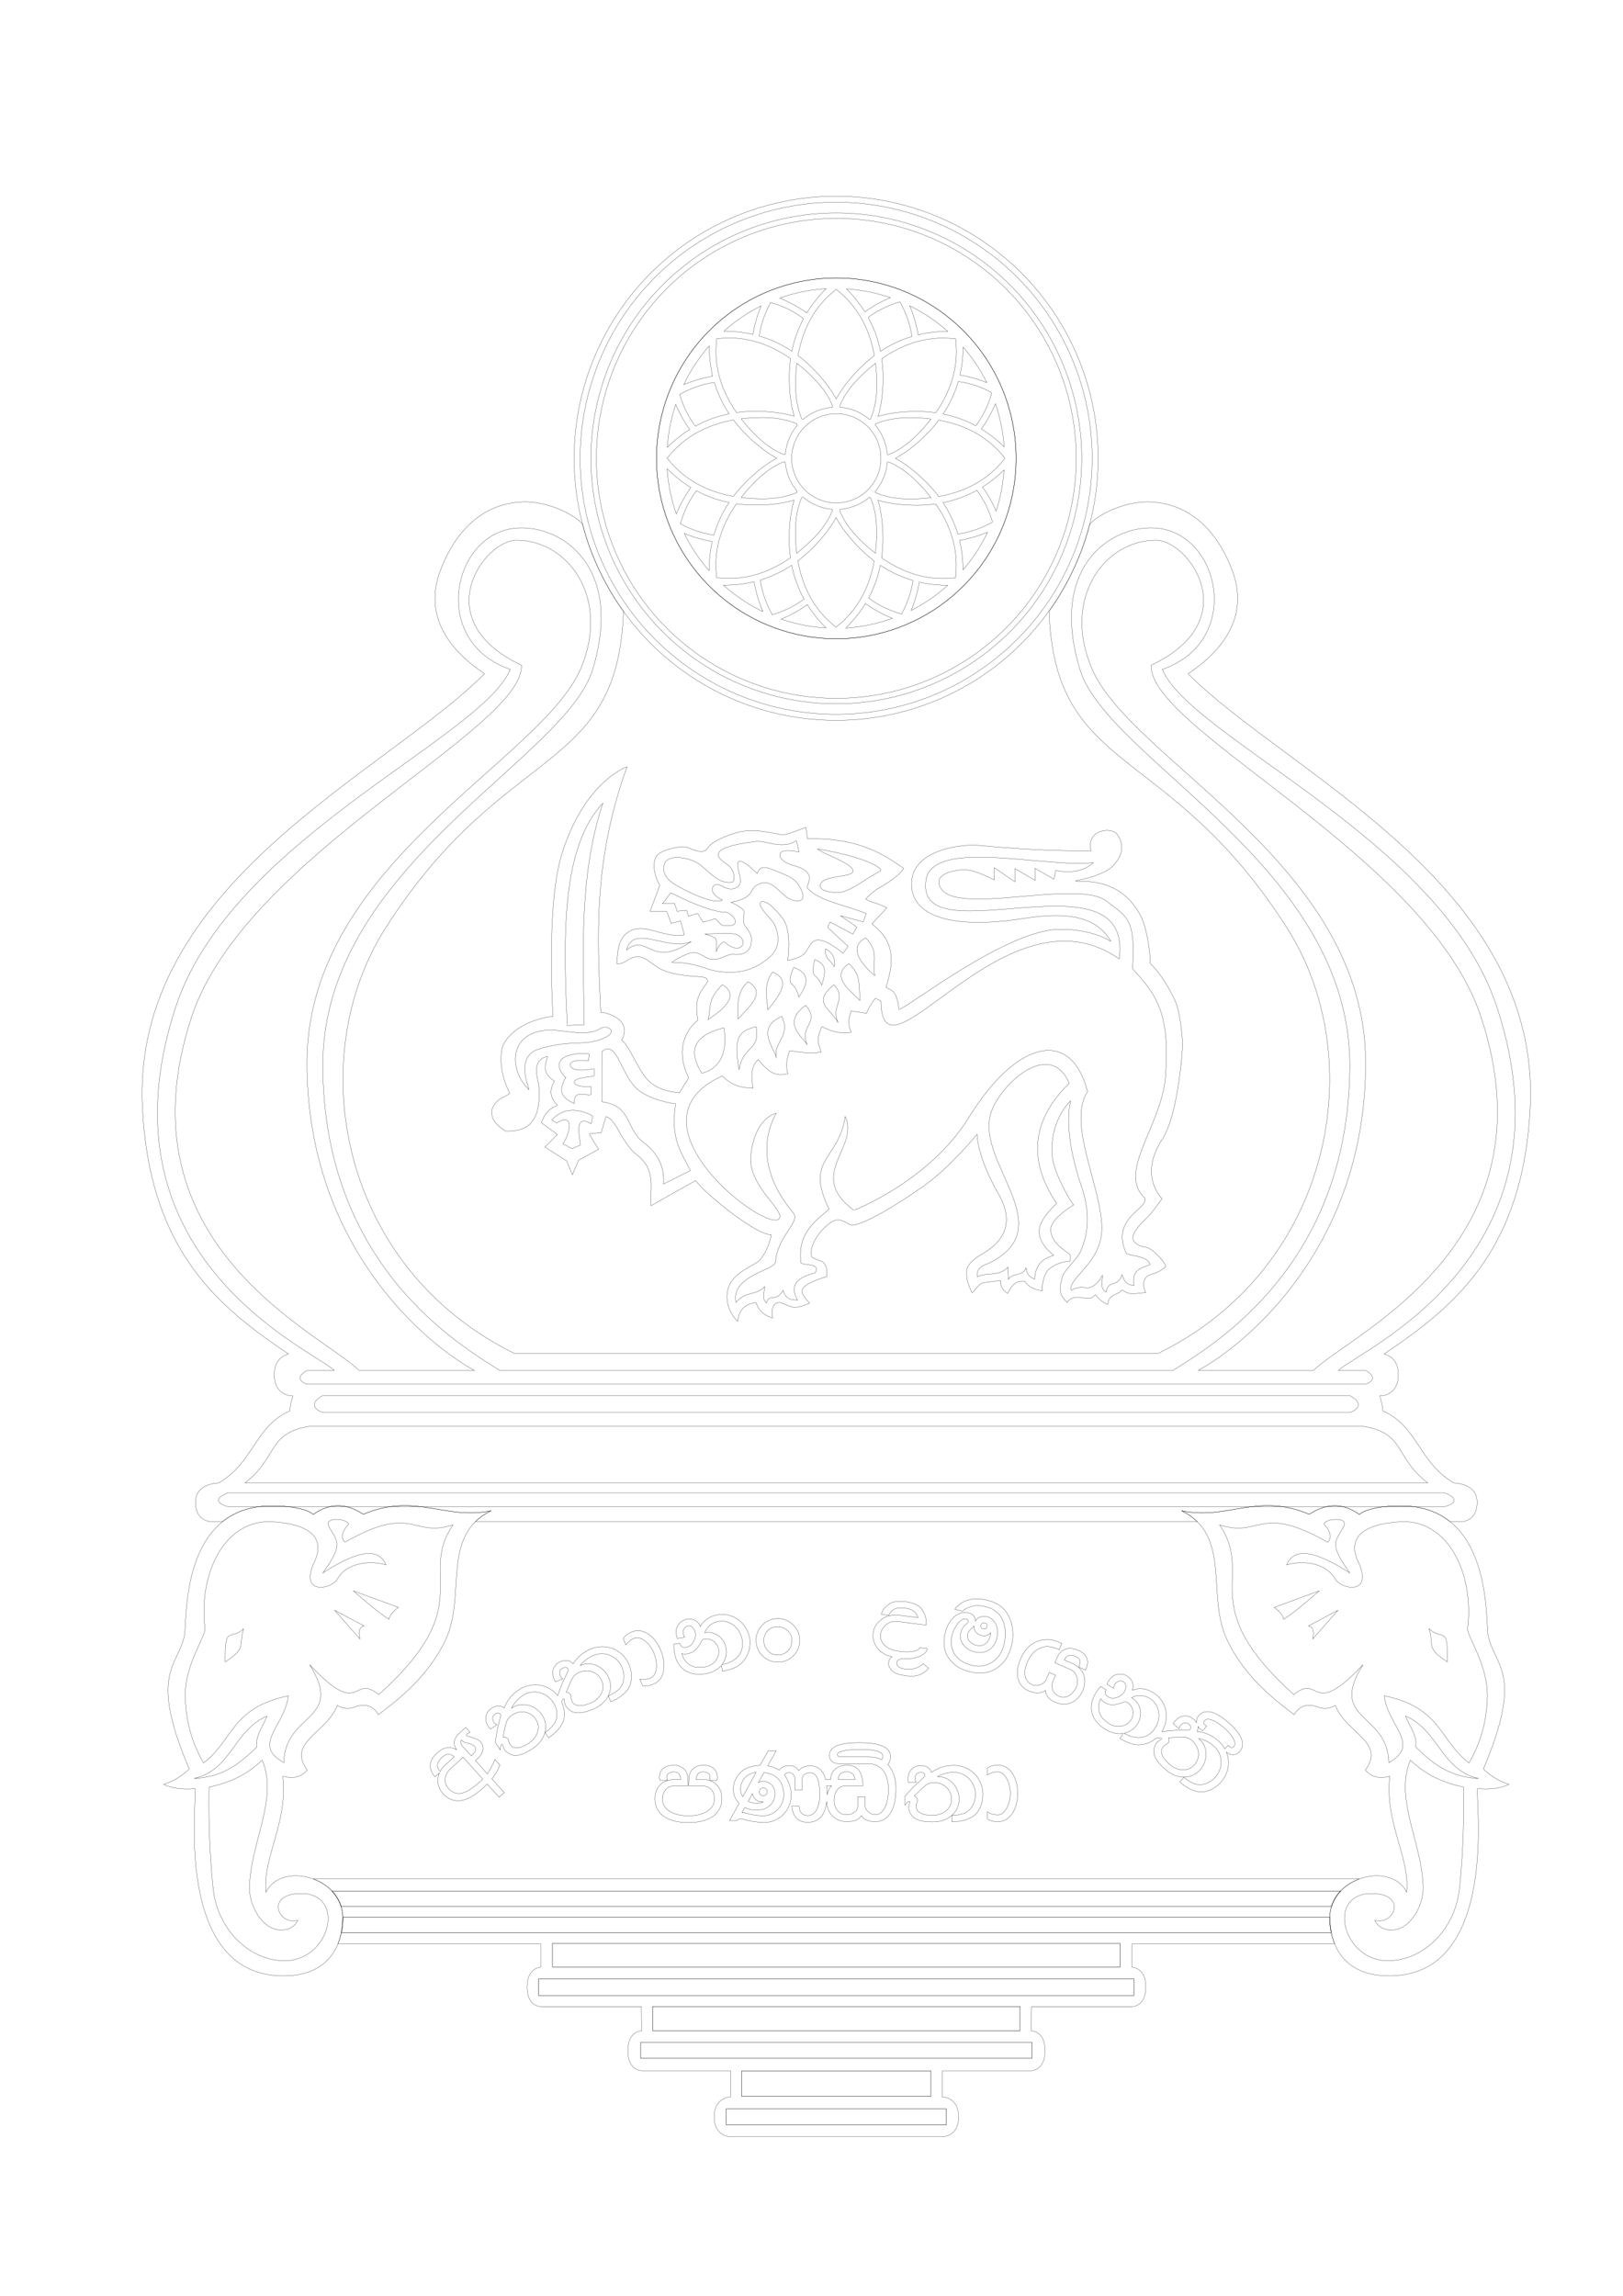 <?xml version="1.0" encoding="UTF-8" standalone="no"?>
<!-- Created with Inkscape (http://www.inkscape.org/) -->

<svg
   xmlns:dc="http://purl.org/dc/elements/1.1/"
   xmlns:cc="http://creativecommons.org/ns#"
   xmlns:rdf="http://www.w3.org/1999/02/22-rdf-syntax-ns#"
   xmlns:svg="http://www.w3.org/2000/svg"
   xmlns="http://www.w3.org/2000/svg"
   xmlns:xlink="http://www.w3.org/1999/xlink"
   xmlns:sodipodi="http://sodipodi.sourceforge.net/DTD/sodipodi-0.dtd"
   xmlns:inkscape="http://www.inkscape.org/namespaces/inkscape"
   width="210mm"
   height="297mm"
   viewBox="0 0 744.094 1052.362"
   id="svg2"
   version="1.1"
   inkscape:version="0.91 r13725"
   sodipodi:docname="crest.svg">
  <defs
     id="defs4">
    <inkscape:path-effect
       effect="interpolate"
       id="path-effect3806"
       is_visible="true"
       trajectory="M 0,0 0,0"
       equidistant_spacing="true"
       steps="5" />
    <inkscape:path-effect
       effect="gears"
       id="path-effect3804"
       is_visible="true"
       teeth="10"
       phi="5" />
  </defs>
  <sodipodi:namedview
     id="base"
     pagecolor="#ffffff"
     bordercolor="#666666"
     borderopacity="1.0"
     inkscape:pageopacity="0.0"
     inkscape:pageshadow="2"
     inkscape:zoom="0.99999999"
     inkscape:cx="392.41434"
     inkscape:cy="306.82809"
     inkscape:document-units="px"
     inkscape:current-layer="layer3"
     showgrid="false"
     inkscape:window-width="1366"
     inkscape:window-height="744"
     inkscape:window-x="0"
     inkscape:window-y="24"
     inkscape:window-maximized="1"
     showguides="false"
     inkscape:guide-bbox="true">
    <sodipodi:guide
       position="383.602,842.281"
       orientation="0,1"
       id="guide4141" />
    <sodipodi:guide
       position="383.422,842.09"
       orientation="1,0"
       id="guide4143" />
  </sodipodi:namedview>
  <g
     inkscape:groupmode="layer"
     id="layer2"
     inkscape:label="Level 1"
     style="display:inline">
    <path
       style="fill:none;stroke:#000000;stroke-width:0.1;stroke-linecap:butt;stroke-linejoin:miter;stroke-miterlimit:4;stroke-dasharray:none;stroke-opacity:1"
       d="m 287.469,351.469 c 0,0 -19.446,6.58 -29.875,39.969 -7.408,23.715 -4.062,74.438 -4.062,74.438 0,0 -17.071,1.459 -23,13.438 0,0 -3.275,9.028 3.188,21.906 -2.884,2.135 -6.328,2.048 -8.312,7.781 0.131,2.664 -0.156,5.22 6.438,9.5 9.38,0.163 15.33,-3.333 15.406,-17.125 0.147,-4.575 -1.57,-8.273 -1.312,-11.281 0.257,-3.008 1.585,-5.17 5.094,-5.844 -0.742,3.498 -3.117,7.23 3.188,11.312 -3.046,5.129 -1.258,8.26 1.281,11.062 -2.517,1.475 -5.101,1.955 -7.281,8.031 l 7.312,5.375 -5.719,5.75 9.969,6.375 2.625,6.344 2.812,-6.625 9.188,-5.062 -4.094,-6.594 0.062,-0.594 5.25,-0.406 2.188,-7.375 c 2.403,0.538 4.564,3.892 6.969,8.562 7.285,11.521 6.248,6.353 11.531,13.562 3.609,6.628 1.611,12.478 2.188,18.688 l 20.406,-11.5 c 0.042,-0.021 0.021,0.021 0.031,0.031 5.526,7.149 28.279,25.215 34.656,24.75 0,0 -0.571,5.621 -4.938,11.312 -2.371,3.09 -12.985,5.526 -14.969,13.969 -1.996,8.499 4.469,14.469 4.469,14.469 0.94,-6.614 4.503,-8 8.406,-8.688 1.144,3.563 3.629,5.982 7.719,7.188 -1.283,-5.455 1.432,-8.012 4.219,-6.906 4.435,1.76 5.475,3.347 12.656,0 0,0 -3.764,-3.716 -3.5,-5.625 0.498,-3.609 11.344,-6.438 11.344,-6.438 -0.076,-0.779 0.823,-4.709 -1.844,-6.812 -1.695,-0.859 -4.87,-1.504 -5.062,-2.625 -1.535,-6.108 6.781,-15.571 11.312,-16.531 3.303,-0.474 5.992,2.654 7.625,2.375 8.98,-1.534 29.344,-15.844 29.344,-15.844 l -0.094,0 0.094,-0.031 0.094,-0.125 -0.062,0.125 c 11.733,-7.559 22.292,-19.552 27.5,-25.781 l 0.062,0 c -0.005,0.483 0.015,10.282 9.719,27.156 7.688,13.371 2.49,21.877 -7.094,27.5 -0.274,0.161 -7.143,3.736 -7.406,7.844 -0.279,4.355 1.009,7.014 2.469,10.094 1.717,-1.306 3.003,-4.181 5.312,-4.594 2.59,-0.462 7.688,-0.969 7.688,-0.969 0.201,1.625 0.049,3.571 3.188,5.906 1.136,-1.321 2.637,-6.475 8.062,-5.562 2.211,3.412 5.133,3.744 7.906,4.344 -0.203,-0.486 0.176,-7.431 3.094,-9.906 4.275,-3.627 9.595,-3.719 9.688,-3.719 l -0.031,-2.906 c -1.618,-1.768 -8.439,-4.88 -8.844,-11.219 -0.315,-4.938 8.42,-10.219 10.531,-11.688 -0.445,0.297 -9.098,-14.285 -9.812,-22 -1.494,-16.134 7.771,-25.057 8.312,-25.562 l 0.094,-0.031 c -2.31,9.084 -0.146,24.275 4.906,38.969 3.946,11.477 3.747,21.937 -1,31.25 -3.581,5.065 -7.182,7.622 -8,11.5 -0.678,3.234 -1.924,6.339 2.469,10.625 1.133,-1.845 3.424,-2.831 7.094,-2.125 4.865,0.936 4.659,-0.666 6,-1.438 1.217,1.901 2.94,3.318 5.438,4.469 0.678,-2.598 1.033,-3.35 3.125,-4.375 2.95,-1.446 2.052,-0.865 3.625,-2.281 3.422,2.88 7.175,1.335 10.812,1.25 -0.317,-0.08 -2.999,-6.872 2.312,-8.281 4.682,-1.242 6.875,-3.656 6.875,-3.656 -0.555,-2.43 -6.55,-8.578 -9.125,-8.844 -2.974,-0.307 -6.548,-2.271 -5.969,-4.75 0.316,-2.648 3.215,-5.595 6.844,-9.219 2.548,-2.544 4.257,-5.451 6.469,-8.219 -1.354,-1.924 -10.282,-11.24 0.156,-27.375 7.715,-11.925 9.528,-44.066 9.281,-44.312 0,0 -0.734,-13.451 -3.531,-19.406 -5.507,-11.722 -11.069,-16.594 -11.25,-16.75 l -0.062,-0.094 c 0.321,-0.633 -0.808,-15.296 -4.594,-22.281 -9.883,-18.237 -28.048,-14.724 -29.688,-15.531 5.06,-1.045 10.108,-2.199 14.938,-5.094 0.935,-0.389 10.501,-7.678 4.156,-16.312 -2.483,-3.379 -14.197,-2.323 -11.969,7.594 -17.52,0.195 -34.437,-0.834 -51.5,-2.469 -6.995,-0.67 -31.607,1.63 -30.75,18.562 0.701,13.845 18.248,19.769 49.5,15.219 10.089,-1.469 33.07,-5.705 41.844,10.188 l -0.031,0 c 0,0 -8.546,-5.761 -23.688,-5.5 -24.78,0.427 -70.734,37.025 -73.438,36.688 -0.926,-9.059 -3.532,-8.56 -5.875,-10.062 3.162,-10.346 4.938,-20.521 -6.5,-29.062 l 6.875,-7.438 c -5.688,-2.764 -6.5,-2.055 -9.75,-4 1.55,-1.619 3.134,-3.232 5.5,-4.688 1.791,-1.102 8.613,-4.612 12,-9.312 -11.371,-8.233 -23.143,-14.118 -44.125,-13.625 l -0.781,-5.25 c -3.399,1.266 -6.869,2.777 -10.594,3.5 -5.961,-1.015 -10.557,-2.447 -17.125,-1.812 -5.241,0.506 -14.266,4.117 -16.594,7 -0.909,1.126 -1.621,2.323 -3.406,2.375 -2.377,0.069 -4.321,-0.964 -6.875,-1.938 -1.982,-0.756 -9.694,0.618 -13.062,3.188 -2.435,1.857 -2.84,8.195 0.719,14.312 l -4.469,11.875 7.656,0.062 2.031,5.438 4.281,-1.062 1.719,6.344 c -4.104,0.761 -8.104,-0.245 -12.438,-1.438 -4.665,-1.284 -9.476,-2.731 -13.75,0.531 -3.408,2.537 -4.628,7.145 -4.625,14.312 4.427,-0.244 4.877,-3.221 9.625,-3.375 4.754,0.414 6.583,4.435 12.562,6.625 4.258,1.559 9.674,2.203 15.875,2.562 1.287,0.305 2.79,-0.131 3.531,2.031 -2.518,4.51 -6.684,6.844 -4.531,17.844 0,0 -12.743,9.034 -4.25,26.5 l -4.219,6.781 0.062,-0.031 -0.062,0.062 0,-0.031 c 0,0 -9.876,-0.285 -14.969,-6.312 -4.463,-5.282 -8.257,-15.524 -11.531,-17.781 5.695,-10.137 -8.984,-13.172 -9.594,-12.719 -1.54,-34.36 -3.598,-69.254 12.062,-112.594 z"
       transform="translate(-4.9229925e-6,0)"
       id="path4142"
       inkscape:connector-curvature="0"
       sodipodi:nodetypes="csccccccsccccccccccccccccccccsscccscsccccscccccccssscsccccsccscsccscccsccsccscscscscsccsccscsssccscccccsccccsscssccccccscccsccccccccsccc" />
    <path
       style="fill:none;stroke:#000000;stroke-width:0.1;stroke-miterlimit:4;stroke-dasharray:none;stroke-opacity:1"
       d="m 240.031,230.031 c -0.392,0.012 -0.768,0.04 -1.156,0.062 -20.568,1.194 -31.718,17.188 -37.031,31.531 -7.416,20.022 3.044,35.6 20.281,47.219 C 176.936,354.347 59.909,405.278 65.312,508.125 c 3.446,65.593 34.92,90.874 66.938,112.531 -2.422,0.62 -6.5,2.668 -6.5,9.531 0,9.764 8.25,9.688 8.25,9.688 l 0.281,0 c -0.865,2.794 -1.351,5.059 -1.438,6.906 -15.984,6.891 -16.382,23.531 -32.594,33 l -0.031,0 c -0.009,0.005 -0.023,-0.005 -0.031,0 0,0 -10.562,0.003 -10.562,8.844 0,8.841 7.031,8.844 7.031,8.844 l 5.406,0 c 5.576,-4.464 13.015,-7.29 22.969,-7.219 14.994,0.108 18.594,3.938 18.594,3.938 8.75,-6.147 16.126,-4.463 23,-0.062 23.873,-10.153 37.496,2.889 58.5,-1.625 -2.896,1.437 -5.247,3.089 -7.156,4.969 l 330.906,0 c -1.909,-1.879 -4.26,-3.531 -7.156,-4.969 21.004,4.514 34.627,-8.528 58.5,1.625 6.874,-4.4 14.25,-6.084 23,0.062 0,0 3.6,-3.83 18.594,-3.938 9.953,-0.071 17.393,2.755 22.969,7.219 l 5.406,0 c 0,0 7.031,-0.003 7.031,-8.844 0,-8.841 -10.562,-8.844 -10.562,-8.844 l -0.062,0 c -16.212,-9.469 -16.61,-26.109 -32.594,-33 -0.086,-1.847 -0.572,-4.112 -1.438,-6.906 l 0.281,0 c 0,0 8.25,0.076 8.25,-9.688 0,-6.863 -4.078,-8.911 -6.5,-9.531 32.018,-21.657 63.491,-46.938 66.938,-112.531 C 706.935,405.278 589.908,354.347 544.719,308.844 561.956,297.225 572.416,281.647 565,261.625 c -5.313,-14.344 -16.463,-30.337 -37.031,-31.531 -12.412,-0.721 -25.28,6.333 -28.344,10.219 -4.995,20.296 -16.327,36.84 -18.656,39.781 2.559,75.556 54.547,59.766 109.031,145.156 38.66,60.59 20.721,156.037 -59,195.125 l -295.156,0 c -79.721,-39.088 -97.66,-134.535 -59,-195.125 54.484,-85.391 106.441,-69.507 109,-145.062 -2.33,-2.942 -13.711,-19.478 -18.75,-39.906 -2.873,-3.643 -14.237,-10.056 -25.875,-10.25 -0.388,-0.006 -0.796,-0.012 -1.188,0 z m -97.5,423.656 c 0.107,7.9e-4 0.204,0 0.312,0 l 481.156,0 c 0.109,0 0.206,7.9e-4 0.312,0 20.365,3.127 14.65,14.083 30.281,26.094 l -542.344,0 c 15.632,-12.011 9.916,-22.967 30.281,-26.094 z"
       transform="translate(-4.9229925e-6,0)"
       id="path2992"
       inkscape:connector-curvature="0" />
    <circle
       style="color:#000000;display:inline;overflow:visible;visibility:visible;fill:none;stroke:none;stroke-width:0.1;marker:none;enable-background:accumulate"
       id="path3762"
       transform="translate(-4.9229925e-6,0)"
       cx="166.5"
       cy="255.862"
       r="45.5" />
    <g
       transform="translate(943.476,68.105)"
       id="g3764">
      <path
         style="fill:none;stroke:#000000;stroke-width:0.1;stroke-miterlimit:4;stroke-dasharray:none;stroke-opacity:1"
         d="m -560.053,29.5 a 112.5,112.5 0 0 0 -112.5,112.5 112.5,112.5 0 0 0 112.5,112.5 112.5,112.5 0 0 0 112.5,-112.5 112.5,112.5 0 0 0 -112.5,-112.5 z m 0,2.5 a 110,110 0 0 1 110,110 110,110 0 0 1 -110,110 110,110 0 0 1 -110,-110 110,110 0 0 1 110,-110 z"
         id="path3766"
         inkscape:connector-curvature="0" />
      <path
         style="display:inline;fill:none;stroke:#000000;stroke-width:0.143;stroke-miterlimit:4;stroke-dasharray:none;stroke-opacity:1"
         d="m -560.053,59.311 a 82.428,82.69 0 0 0 -82.428,82.691 82.428,82.69 0 0 0 82.428,82.689 82.428,82.69 0 0 0 82.428,-82.689 82.428,82.69 0 0 0 -82.428,-82.691 z"
         id="path3768"
         inkscape:connector-curvature="0" />
      <path
         style="fill:none;stroke:#000000;stroke-width:0.1;stroke-miterlimit:4;stroke-dasharray:none;stroke-opacity:1"
         d="M -560.129,21.842 A 120.12,120.12 0 0 0 -680.25,141.963 120.12,120.12 0 0 0 -560.129,262.082 120.12,120.12 0 0 0 -440.01,141.963 120.12,120.12 0 0 0 -560.129,21.842 Z m 0,2.75 A 117.37,117.37 0 0 1 -442.76,141.963 117.37,117.37 0 0 1 -560.129,259.332 117.37,117.37 0 0 1 -677.5,141.963 117.37,117.37 0 0 1 -560.129,24.592 Z"
         id="path3772"
         inkscape:connector-curvature="0" />
    </g>
    <path
       style="display:inline;fill:none;stroke:#000000;stroke-width:0.1;stroke-linecap:butt;stroke-linejoin:miter;stroke-miterlimit:4;stroke-dasharray:none;stroke-opacity:1"
       d="m 143.625,861.281 c 7.51,2.753 13.866,9.289 13.562,18.562 -0.047,1.448 -0.197,6.132 -2.219,11.125 l 92.969,0 0,10.812 c 0,0 -6.281,-0.035 -6.281,9.062 0,9.098 6.281,8.938 6.281,8.938 l 46.094,0 0.125,11.125 c 0,0 -6.312,-0.077 -6.312,9.094 0,9.171 6.312,9.188 6.312,9.188 l 40.781,0 0,12 c 0,0 -7.5,0.069 -7.5,9.188 0,9.119 7.5,9.094 7.5,9.094 l 48.5,0 0.094,0 48.5,0 c 0,0 7.5,0.025 7.5,-9.094 0,-9.119 -7.5,-9.188 -7.5,-9.188 l 0,-12 40.781,0 c 0,0 6.312,-0.017 6.312,-9.188 0,-9.171 -6.312,-9.094 -6.312,-9.094 l 0.125,-11.125 46.094,0 c 0,0 6.281,0.16 6.281,-8.938 0,-9.098 -6.281,-9.062 -6.281,-9.062 l 0,-10.812 92.844,0 c -2.022,-4.993 -2.171,-9.677 -2.219,-11.125 -0.304,-9.273 6.053,-15.809 13.562,-18.562 l -239.688,0 -0.094,0 -239.812,0 z"
       transform="translate(-4.9229925e-6,0)"
       id="path3033"
       inkscape:connector-curvature="0" />
    <path
       inkscape:transform-center-y="7.0710678"
       inkscape:transform-center-x="-233.3379"
       sodipodi:nodetypes="scccsscccsccccccss"
       inkscape:connector-curvature="0"
       id="path3831"
       d="m 635.598,905.69 c 52.538,1.481 40.678,-82.558 41.801,-85.816 4.942,0.363 9.811,0.209 14.402,-1.941 -4.681,-1.483 -8.506,-3.926 -11.715,-7.059 18.691,-43.924 5.213,-46.927 2.193,-61.155 -1.338,-6.304 2.389,-59.767 -40.473,-59.46 -14.994,0.108 -18.588,3.916 -18.588,3.916 -8.75,-6.147 -16.113,-4.451 -22.987,-0.051 -23.873,-10.153 -37.509,2.877 -58.513,-1.637 23.167,11.498 11.227,38.525 20.771,59.001 8.577,18.401 24.675,29.728 30.869,34.475 2.485,-4.244 6.043,-5.013 10.234,-3.727 2.965,1.372 5.836,1.133 8.625,-0.5 4.857,12.707 23.211,16.74 13.773,29.609 2.675,3.278 6.449,4.137 11.207,2.832 -2.479,21.42 9.29,36.987 7.727,53.176 -7.169,-14.421 -35.896,-7.003 -35.258,12.481 0.113,3.44 0.724,25.144 25.93,25.855 z"
       style="fill:none;stroke:#000000;stroke-width:0.1;stroke-linecap:butt;stroke-linejoin:miter;stroke-miterlimit:4;stroke-dasharray:none;stroke-opacity:1" />
    <path
       style="font-style:normal;font-variant:normal;font-weight:normal;font-stretch:normal;font-size:50px;line-height:125%;font-family:'Malithi Web';-inkscape-font-specification:'Malithi Web';letter-spacing:0px;word-spacing:0px;fill:none;stroke:#000000;stroke-width:0.1;stroke-miterlimit:4;stroke-dasharray:none;stroke-opacity:1"
       d="m 447.678,732.885 0.023,0.006 c -0.655,-0.005 -1.342,0.048 -2.062,0.16 -0.72,0.112 -1.478,0.297 -2.271,0.559 l 0.008,-0.023 c -1.534,0.452 -3.011,1.35 -4.428,2.691 l 0.006,-0.023 c -0.5,0.423 -0.898,0.882 -1.197,1.375 l 3.445,0.914 c 0.231,-0.174 0.443,-0.337 0.635,-0.488 0.192,-0.151 0.36,-0.284 0.508,-0.396 l -0.006,0.023 c 0.51,-0.336 1.102,-0.634 1.777,-0.893 0.679,-0.275 1.457,-0.506 2.332,-0.695 1.465,-0.319 3.527,-0.125 6.186,0.58 1.133,0.3 2.192,0.784 3.178,1.449 0.989,0.65 1.874,1.44 2.654,2.371 0.597,0.798 1.107,1.765 1.529,2.904 0.422,1.139 0.704,2.359 0.848,3.66 l 0.006,-0.023 c 0.186,2.474 -0.017,4.829 -0.609,7.062 -0.53,1.998 -1.297,3.647 -2.299,4.947 -0.997,1.285 -2.089,2.292 -3.275,3.021 -1.183,0.714 -2.388,1.194 -3.615,1.441 -1.207,0.235 -2.303,0.306 -3.289,0.213 -0.264,-0.02 -0.664,-0.075 -1.195,-0.166 -0.512,-0.102 -1.12,-0.246 -1.828,-0.434 -1.569,-0.433 -2.944,-1.059 -4.125,-1.877 -1.298,-0.883 -2.31,-1.926 -3.035,-3.129 -0.721,-1.218 -1.186,-2.544 -1.395,-3.98 -0.075,-0.795 -0.085,-1.615 -0.029,-2.459 0.075,-0.856 0.226,-1.707 0.451,-2.557 0.446,-1.683 1.382,-3.465 2.807,-5.344 l -0.031,0.018 c 1.456,-1.365 2.658,-1.922 3.602,-1.672 0.378,0.1 0.63,0.292 0.756,0.578 0.13,0.27 0.161,0.566 0.094,0.885 -0.313,0.355 -0.594,0.651 -0.842,0.889 -0.228,0.226 -0.443,0.404 -0.646,0.535 -0.869,0.864 -1.469,1.917 -1.799,3.16 -0.292,1.101 -0.332,2.143 -0.121,3.125 0.231,0.971 0.64,1.845 1.225,2.623 0.585,0.778 1.315,1.452 2.191,2.021 0.88,0.553 1.839,0.967 2.877,1.242 1.148,0.305 2.268,0.4 3.359,0.285 1.095,-0.13 2.1,-0.455 3.012,-0.971 0.911,-0.516 1.703,-1.215 2.375,-2.098 0.676,-0.898 1.177,-1.96 1.502,-3.188 0.362,-1.369 0.485,-2.625 0.367,-3.768 -0.114,-1.158 -0.4,-2.178 -0.857,-3.057 -0.441,-0.875 -1.007,-1.598 -1.697,-2.168 -0.691,-0.57 -1.438,-0.961 -2.24,-1.174 -0.472,-0.125 -0.963,-0.179 -1.473,-0.162 -0.505,6.5e-4 -0.997,0.079 -1.477,0.238 -0.48,0.159 -0.932,0.401 -1.355,0.727 -0.403,0.314 -0.744,0.712 -1.023,1.193 0.002,-0.387 -0.049,-0.77 -0.15,-1.15 l 0.002,0 c -0.235,-0.702 -0.586,-1.251 -1.055,-1.645 -0.452,-0.389 -1.057,-0.683 -1.812,-0.883 -1.29,-0.342 -2.51,-0.339 -3.664,0.012 -1.138,0.355 -2.172,0.948 -3.1,1.779 -0.928,0.832 -1.737,1.854 -2.43,3.068 -0.677,1.218 -1.199,2.52 -1.566,3.904 -0.864,3.257 -0.878,6.201 -0.043,8.83 0.851,2.634 2.643,4.927 5.375,6.881 1.313,0.954 3.219,1.762 5.721,2.426 2.045,0.542 3.985,0.753 5.818,0.633 1.659,-0.099 3.178,-0.462 4.557,-1.09 1.395,-0.624 2.702,-1.488 3.922,-2.596 1.179,-1.018 2.161,-2.24 2.943,-3.666 0.798,-1.422 1.443,-3.062 1.936,-4.918 0.505,-1.904 0.741,-3.75 0.711,-5.543 -0.014,-1.789 -0.266,-3.566 -0.758,-5.33 -0.464,-1.487 -1.066,-2.842 -1.803,-4.064 -0.737,-1.222 -1.603,-2.243 -2.598,-3.062 -1.615,-1.338 -3.547,-2.304 -5.797,-2.9 -2.14,-0.567 -4.052,-0.848 -5.738,-0.84 z m -34.311,1.182 c -0.656,-9e-4 -1.25,0.013 -1.779,0.045 -0.513,0.034 -0.936,0.079 -1.271,0.135 -0.317,0.042 -0.498,0.061 -0.547,0.055 -0.561,0.159 -1.162,0.426 -1.801,0.805 -0.62,0.365 -1.21,0.808 -1.768,1.328 -0.542,0.522 -1.008,1.094 -1.398,1.717 -0.389,0.607 -0.623,1.226 -0.703,1.855 l 3.439,0.436 c 0.049,-0.125 0.089,-0.243 0.119,-0.354 0.049,-0.125 0.096,-0.243 0.143,-0.352 l -0.027,0.019 c 0.407,-0.621 0.823,-1.125 1.25,-1.514 0.443,-0.387 0.939,-0.678 1.488,-0.871 0.568,-0.207 1.215,-0.323 1.939,-0.346 0.741,-0.021 1.621,0.026 2.641,0.139 0.824,0.104 1.541,0.26 2.154,0.469 0.613,0.209 1.146,0.481 1.596,0.816 0.466,0.338 0.863,0.759 1.193,1.26 0.33,0.501 0.633,1.096 0.906,1.787 l -7.582,-0.959 c -1.13,-0.143 -2.115,-0.203 -2.955,-0.178 -0.838,0.009 -1.575,0.071 -2.213,0.188 -0.638,0.116 -1.192,0.268 -1.658,0.455 -0.465,0.171 -0.888,0.348 -1.271,0.529 -0.301,0.175 -0.634,0.403 -0.998,0.686 -0.362,0.266 -0.773,0.608 -1.236,1.025 -1.516,1.35 -2.415,3.139 -2.697,5.367 -0.141,1.114 -0.094,2.17 0.141,3.168 0.251,1 0.627,1.908 1.131,2.727 0.504,0.818 1.094,1.541 1.77,2.168 0.677,0.611 1.387,1.102 2.127,1.475 l -0.025,-0.002 c 0.575,0.384 1.751,0.81 3.529,1.281 -0.901,0.509 -1.434,1.419 -1.6,2.727 -0.12,0.953 0.142,1.849 0.791,2.686 l -0.023,-0.004 c 0.302,0.465 0.644,0.869 1.027,1.213 0.397,0.362 0.891,0.671 1.482,0.926 0.605,0.273 1.332,0.504 2.178,0.693 0.86,0.207 1.911,0.39 3.154,0.547 0.872,0.11 1.745,0.139 2.621,0.086 0.892,-0.051 1.758,-0.213 2.596,-0.484 0.838,-0.271 1.635,-0.662 2.389,-1.174 0.768,-0.493 1.474,-1.143 2.117,-1.947 l -2.541,-2.094 c -1.941,1.986 -4.629,2.811 -8.064,2.475 -2.874,-0.364 -4.208,-1.369 -4,-3.016 0.133,-1.05 1.155,-1.659 3.062,-1.828 1.001,0.127 1.973,0.152 2.918,0.074 0.961,-0.075 1.857,-0.224 2.689,-0.447 0.848,-0.221 1.614,-0.502 2.297,-0.842 0.701,-0.354 1.3,-0.737 1.795,-1.15 0.313,-0.272 0.566,-0.585 0.758,-0.938 0.21,-0.367 0.385,-0.78 0.525,-1.238 l -3.512,-0.443 c -0.114,0.379 -0.41,0.717 -0.891,1.018 -0.479,0.284 -1.115,0.508 -1.906,0.67 -0.79,0.146 -1.728,0.233 -2.814,0.26 -1.068,0.013 -2.264,-0.065 -3.588,-0.232 -1.502,-0.19 -2.823,-0.513 -3.963,-0.969 -1.138,-0.472 -2.08,-1.051 -2.83,-1.736 -0.75,-0.685 -1.3,-1.469 -1.648,-2.35 -0.332,-0.879 -0.441,-1.836 -0.326,-2.871 l 0.002,0 c 0.084,-0.662 0.298,-1.323 0.645,-1.984 0.348,-0.678 0.796,-1.295 1.342,-1.85 0.562,-0.552 1.208,-1.003 1.941,-1.354 0.735,-0.366 1.542,-0.576 2.418,-0.629 0.513,-0.034 1.448,0.035 2.805,0.207 l 11.697,1.48 c 0.094,-0.743 0.105,-1.473 0.031,-2.188 -0.074,-0.715 -0.217,-1.406 -0.428,-2.072 -0.211,-0.666 -0.477,-1.282 -0.799,-1.848 -0.304,-0.58 -0.648,-1.1 -1.033,-1.559 -0.683,-0.825 -1.602,-1.473 -2.756,-1.947 -1.152,-0.49 -2.534,-0.853 -4.145,-1.09 -0.694,-0.088 -1.377,-0.134 -2.049,-0.137 z m -82.518,5.965 c -0.414,0.009 -0.831,0.039 -1.252,0.088 l -0.387,0.057 c -3.704,0.542 -6.417,2.343 -8.141,5.408 -0.186,-0.598 -0.478,-1.122 -0.873,-1.574 -0.381,-0.471 -0.832,-0.856 -1.354,-1.158 -0.521,-0.302 -1.094,-0.514 -1.721,-0.637 -0.627,-0.122 -1.271,-0.136 -1.932,-0.039 -0.805,0.118 -1.55,0.366 -2.234,0.746 -0.685,0.38 -1.27,0.876 -1.756,1.49 -0.472,0.595 -0.821,1.297 -1.049,2.104 -0.211,0.804 -0.247,1.688 -0.105,2.654 0.038,0.258 0.097,0.546 0.176,0.863 0.077,0.301 0.174,0.631 0.293,0.992 l 3.357,-0.49 c -0.32,-0.611 -0.518,-1.183 -0.596,-1.715 -0.063,-0.435 -0.066,-0.845 -0.008,-1.232 0.072,-0.405 0.201,-0.762 0.387,-1.068 0.199,-0.325 0.457,-0.592 0.771,-0.803 0.328,-0.229 0.717,-0.375 1.168,-0.441 0.467,-0.068 0.89,7.6e-4 1.266,0.209 0.373,0.192 0.693,0.466 0.959,0.822 0.28,0.337 0.501,0.733 0.666,1.186 0.163,0.437 0.276,0.872 0.34,1.307 0.078,0.531 0.067,1.019 -0.033,1.461 -0.276,1.373 -0.797,2.486 -1.561,3.338 -0.748,0.85 -1.613,1.345 -2.596,1.488 l -0.119,0.018 c -1.597,0.217 -2.5,-0.382 -2.707,-1.799 l -0.01,-0.072 -2.875,0.42 c -0.026,1.172 0.05,2.37 0.229,3.594 0.306,1.979 0.873,3.662 1.701,5.055 0.826,1.376 1.843,2.47 3.047,3.281 1.204,0.811 2.575,1.359 4.113,1.645 1.536,0.269 3.169,0.292 4.896,0.072 l 0.121,-0.018 c 3.285,-0.48 5.866,-1.778 7.744,-3.895 l 0.389,2.656 c 1.686,-0.279 3.171,-0.652 4.451,-1.119 1.283,-0.451 2.369,-1.013 3.258,-1.686 1.867,-1.408 3.196,-3.116 3.988,-5.123 0.808,-2.01 1.122,-4.194 0.941,-6.553 -0.283,-1.933 -0.87,-3.647 -1.764,-5.145 -0.88,-1.516 -1.961,-2.774 -3.242,-3.771 -1.281,-0.997 -2.718,-1.715 -4.312,-2.156 -1.184,-0.333 -2.395,-0.486 -3.637,-0.459 z m 25.348,1.898 c -0.333,0.016 -0.67,0.048 -1.008,0.098 -2.641,0.386 -4.779,1.62 -6.416,3.701 -1.774,2.266 -2.453,4.816 -2.039,7.65 0.2,1.369 0.646,2.619 1.338,3.752 0.706,1.114 1.576,2.056 2.609,2.826 1.031,0.754 2.187,1.302 3.471,1.641 1.283,0.339 2.61,0.407 3.979,0.207 1.353,-0.198 2.589,-0.64 3.705,-1.33 1.116,-0.69 2.06,-1.545 2.832,-2.562 0.77,-1.034 1.325,-2.184 1.666,-3.451 0.357,-1.269 0.438,-2.581 0.24,-3.934 -0.203,-1.385 -0.657,-2.641 -1.365,-3.771 -0.708,-1.13 -1.58,-2.082 -2.613,-2.852 -1.034,-0.77 -2.191,-1.323 -3.475,-1.662 -0.95,-0.256 -1.925,-0.36 -2.924,-0.312 z m -25.463,1.184 c 0.926,-0.034 1.829,0.089 2.709,0.367 1.189,0.369 2.261,0.952 3.217,1.75 0.955,0.798 1.756,1.774 2.402,2.93 0.646,1.156 1.069,2.418 1.27,3.787 l 0.018,0.121 c 0.182,1.355 0.105,2.641 -0.227,3.857 -0.318,1.198 -0.876,2.275 -1.674,3.23 -0.798,0.956 -1.822,1.771 -3.072,2.447 -1.252,0.66 -2.695,1.143 -4.328,1.447 0.674,-0.905 1.207,-1.979 1.602,-3.221 l 0.002,0 c 0.396,-1.341 0.509,-2.59 0.34,-3.75 -0.426,-2.915 -1.748,-5.091 -3.965,-6.527 l 0.002,0.025 c -1.725,-1.113 -3.513,-1.534 -5.365,-1.264 -0.097,0.014 -0.201,0.03 -0.314,0.047 -0.097,0.014 -0.193,0.036 -0.287,0.066 0.656,-1.592 1.541,-2.8 2.654,-3.621 1.111,-0.837 2.472,-1.372 4.082,-1.607 0.314,-0.046 0.627,-0.075 0.936,-0.086 z m 120.248,0.725 c 0.095,8.7e-4 0.194,0.01 0.299,0.029 0.063,0.017 0.117,0.032 0.164,0.045 0.051,-0.003 0.109,0.003 0.172,0.019 0.834,0.221 1.124,0.812 0.869,1.771 -0.234,0.881 -0.822,1.196 -1.766,0.945 -0.409,-0.109 -0.703,-0.303 -0.881,-0.586 -0.178,-0.283 -0.21,-0.638 -0.098,-1.062 0.108,-0.409 0.284,-0.716 0.523,-0.922 0.195,-0.163 0.433,-0.243 0.717,-0.24 z m -4.459,1.395 c -0.055,1.097 0.227,2.04 0.844,2.826 0.617,0.786 1.521,1.337 2.717,1.654 0.362,0.096 0.74,0.137 1.131,0.123 0.407,-0.01 0.792,-0.069 1.156,-0.174 0.369,-0.121 0.708,-0.291 1.02,-0.512 0.311,-0.221 0.558,-0.484 0.74,-0.789 0.008,0.541 -0.061,1.086 -0.207,1.637 -0.213,0.802 -0.511,1.515 -0.895,2.137 -0.384,0.622 -0.854,1.121 -1.408,1.496 -0.534,0.363 -1.159,0.595 -1.875,0.691 -0.716,0.096 -1.514,0.027 -2.395,-0.207 -0.551,-0.146 -1.081,-0.37 -1.59,-0.674 -0.505,-0.319 -0.943,-0.695 -1.316,-1.131 -0.369,-0.451 -0.631,-0.951 -0.789,-1.498 -0.154,-0.563 -0.151,-1.152 0.012,-1.766 0.125,-0.472 0.309,-0.877 0.551,-1.217 0.246,-0.356 0.507,-0.675 0.783,-0.955 0.296,-0.292 0.58,-0.562 0.848,-0.811 0.272,-0.265 0.496,-0.542 0.674,-0.832 z m -90.414,0.416 c 0.628,-0.03 1.256,0.033 1.883,0.188 0.85,0.188 1.622,0.52 2.316,0.994 0.694,0.474 1.284,1.07 1.768,1.789 0.499,0.717 0.815,1.526 0.947,2.428 0.134,0.918 0.089,1.806 -0.131,2.66 -0.207,0.836 -0.556,1.595 -1.049,2.275 -0.477,0.678 -1.085,1.244 -1.824,1.697 -0.724,0.451 -1.528,0.742 -2.414,0.871 -0.821,0.12 -1.64,0.091 -2.455,-0.086 -0.815,-0.177 -1.562,-0.502 -2.24,-0.979 -0.678,-0.477 -1.254,-1.1 -1.729,-1.869 -0.474,-0.77 -0.788,-1.678 -0.941,-2.725 -0.148,-1.015 -0.075,-1.98 0.219,-2.895 0.31,-0.917 0.762,-1.707 1.355,-2.369 0.947,-1.06 2.17,-1.699 3.668,-1.918 0.209,-0.031 0.418,-0.052 0.627,-0.062 z m -63.289,1.795 c -0.981,-0.043 -1.967,0.138 -2.961,0.545 -1.145,0.469 -1.959,0.889 -2.439,1.262 l 0.023,-0.01 c -0.619,0.465 -1.196,1.072 -1.734,1.82 l 1.221,2.982 c 0.922,-1.398 2.212,-2.437 3.869,-3.115 0.753,-0.308 1.559,-0.339 2.416,-0.092 0.857,0.247 1.692,0.695 2.504,1.348 0.827,0.646 1.603,1.463 2.324,2.451 0.715,0.973 1.31,2.042 1.785,3.201 0.481,1.174 0.815,2.375 1,3.6 0.179,1.211 0.203,2.342 0.072,3.398 -0.121,1.035 -0.402,1.941 -0.84,2.719 -0.438,0.777 -1.032,1.321 -1.785,1.629 -1.597,0.654 -3.247,0.81 -4.951,0.471 l 1.238,3.027 c 0.403,0.081 0.779,0.138 1.127,0.172 0.342,0.018 0.704,0.003 1.088,-0.049 0.399,-0.058 0.824,-0.153 1.279,-0.287 0.455,-0.134 0.992,-0.327 1.609,-0.58 1.325,-0.543 2.363,-1.362 3.109,-2.459 0.747,-1.097 1.238,-2.346 1.475,-3.744 0.231,-1.413 0.232,-2.909 0.008,-4.488 -0.231,-1.594 -0.66,-3.159 -1.289,-4.695 -0.617,-1.506 -1.4,-2.901 -2.348,-4.184 -0.948,-1.282 -1.995,-2.339 -3.145,-3.17 -1.149,-0.831 -2.376,-1.376 -3.678,-1.635 -0.325,-0.065 -0.652,-0.103 -0.979,-0.117 z m 31.252,3.805 c 0.514,-0.01 1.018,0.077 1.514,0.264 0.675,0.23 1.285,0.578 1.83,1.041 0.545,0.463 1.004,1.012 1.377,1.648 0.373,0.636 0.61,1.302 0.711,1.994 0.134,0.918 0.069,1.823 -0.195,2.717 -0.266,0.878 -0.691,1.681 -1.275,2.408 -0.585,0.727 -1.31,1.343 -2.174,1.848 -0.866,0.488 -1.83,0.809 -2.893,0.965 l -0.314,0.047 c -0.89,0.097 -1.708,0.134 -2.451,0.111 -0.744,-0.023 -1.413,-0.105 -2.01,-0.248 -0.624,-0.221 -1.234,-0.503 -1.826,-0.844 -0.595,-0.357 -1.145,-0.785 -1.645,-1.289 -0.485,-0.505 -0.914,-1.084 -1.289,-1.736 -0.361,-0.671 -0.646,-1.428 -0.852,-2.27 0.503,0.288 1.311,0.352 2.422,0.189 1.401,-0.205 2.598,-0.743 3.59,-1.611 0.989,-0.885 1.891,-2.084 2.705,-3.602 0.208,-0.376 0.378,-0.664 0.514,-0.865 0.135,-0.201 0.28,-0.346 0.432,-0.434 0.152,-0.088 0.324,-0.146 0.518,-0.174 0.209,-0.03 0.475,-0.07 0.797,-0.117 0.173,-0.025 0.344,-0.04 0.516,-0.043 z m 156.047,0.281 c -2.493,0.026 -4.706,0.647 -6.639,1.863 -1.182,0.732 -2.238,1.688 -3.168,2.865 -0.915,1.183 -1.734,2.612 -2.453,4.287 -0.61,1.421 -1.034,2.859 -1.27,4.316 -0.215,1.449 -0.195,2.83 0.057,4.143 0.273,1.304 0.807,2.489 1.605,3.559 0.82,1.061 1.964,1.906 3.43,2.535 1.54,0.661 2.957,0.97 4.252,0.924 1.302,-0.061 2.403,-0.457 3.301,-1.188 0.157,1.201 0.583,2.252 1.277,3.152 0.715,0.892 1.752,1.629 3.113,2.213 1.959,0.841 3.699,1.163 5.219,0.965 1.541,-0.206 2.992,-0.841 4.352,-1.904 1.381,-1.072 2.441,-2.468 3.18,-4.188 0.616,-1.436 0.938,-2.804 0.965,-4.104 0.048,-1.308 -0.157,-2.502 -0.613,-3.584 -0.457,-1.082 -1.126,-2.041 -2.006,-2.879 -0.88,-0.838 -1.934,-1.522 -3.16,-2.049 l -3.633,-1.561 c 0.227,-0.487 0.476,-0.884 0.75,-1.191 0.274,-0.308 0.579,-0.539 0.912,-0.697 l 0.023,0.008 c 0.894,-0.431 2.065,-0.336 3.516,0.287 0.628,0.27 1.102,0.571 1.42,0.902 0.333,0.338 0.543,0.713 0.633,1.123 0.089,0.41 0.077,0.855 -0.041,1.336 -0.097,0.472 -0.264,0.986 -0.502,1.539 l 3.096,1.328 c 0.95,-2.213 1.123,-4.06 0.52,-5.541 -0.589,-1.475 -1.893,-2.647 -3.912,-3.514 -3.455,-1.483 -6.264,-1.085 -8.428,1.191 l 0.01,-0.023 c -0.381,0.35 -0.943,1.392 -1.688,3.127 l -0.607,1.414 5.967,2.562 c 0.523,0.225 0.989,0.441 1.395,0.65 0.421,0.216 0.787,0.454 1.102,0.713 0.329,0.265 0.614,0.573 0.854,0.924 0.239,0.351 0.449,0.787 0.633,1.309 0.296,0.836 0.431,1.68 0.4,2.535 -0.03,0.855 -0.241,1.738 -0.633,2.65 -0.34,0.793 -0.8,1.51 -1.375,2.148 -0.56,0.645 -1.181,1.165 -1.865,1.562 -0.684,0.397 -1.395,0.649 -2.133,0.758 -0.731,0.094 -1.441,-0.007 -2.129,-0.303 -0.838,-0.36 -1.519,-0.812 -2.047,-1.357 -0.527,-0.545 -0.915,-1.128 -1.162,-1.748 -0.248,-0.62 -0.372,-1.24 -0.371,-1.859 0.007,-0.635 0.124,-1.221 0.355,-1.76 l 1.34,-3.117 -2.939,-1.262 -1.416,3.297 c -0.173,0.404 -0.473,0.816 -0.9,1.234 -0.421,0.404 -0.922,0.746 -1.504,1.027 -0.575,0.267 -1.205,0.431 -1.887,0.492 -0.675,0.047 -1.348,-0.074 -2.021,-0.363 -0.882,-0.379 -1.598,-0.898 -2.146,-1.559 -0.549,-0.661 -0.926,-1.433 -1.131,-2.318 -0.205,-0.885 -0.239,-1.856 -0.104,-2.914 0.157,-1.066 0.489,-2.192 0.996,-3.373 0.347,-0.808 0.729,-1.554 1.148,-2.242 0.426,-0.703 0.87,-1.326 1.334,-1.871 0.757,-0.897 1.653,-1.619 2.686,-2.168 1.054,-0.557 2.173,-0.918 3.359,-1.082 0.769,-0.059 1.619,0.005 2.549,0.191 0.945,0.193 1.963,0.523 3.055,0.992 l 0.561,0.24 1.232,-2.871 c -2.602,-1.117 -4.477,-1.702 -5.625,-1.752 l 0,0.002 c -0.368,-0.021 -0.73,-0.029 -1.086,-0.025 z m -203.91,3.264 c -1.765,-0.016 -3.52,0.333 -5.268,1.049 -1.732,0.709 -3.269,1.619 -4.607,2.73 -1.339,1.111 -2.532,2.471 -3.58,4.078 -1.355,-1.591 -3.215,-1.945 -5.58,-1.064 -1.009,0.413 -1.797,0.938 -2.363,1.574 -0.566,0.636 -0.954,1.322 -1.162,2.059 -0.215,0.721 -0.287,1.464 -0.221,2.229 0.082,0.758 0.258,1.468 0.529,2.131 0.191,0.467 0.427,0.916 0.709,1.346 l 3.322,-1.361 c -0.597,-0.512 -0.994,-1.008 -1.191,-1.49 -0.031,-0.075 -0.055,-0.135 -0.074,-0.18 -0.01,-0.067 -0.023,-0.141 -0.039,-0.223 -0.164,-0.83 -0.117,-1.491 0.139,-1.982 0.256,-0.492 0.723,-0.877 1.4,-1.154 1.145,-0.469 1.901,-0.251 2.271,0.652 0.019,0.045 0.029,0.093 0.033,0.145 0.018,0.046 0.037,0.11 0.053,0.191 -0.469,1.089 -0.909,2.078 -1.318,2.967 -0.416,0.874 -0.81,1.693 -1.182,2.461 -0.409,0.977 -0.823,2.008 -1.24,3.094 -0.4,1.042 -0.793,2.117 -1.184,3.223 -0.881,-1.103 -1.89,-2.034 -3.039,-2.783 -1.471,-0.976 -3.038,-1.625 -4.699,-1.947 -1.67,-0.336 -3.378,-0.332 -5.125,0.01 -1.734,0.333 -3.387,1.022 -4.959,2.068 -1.558,1.037 -2.883,2.231 -3.977,3.584 -1.094,1.353 -1.997,2.923 -2.707,4.705 -1.642,-1.292 -3.534,-1.275 -5.68,0.055 -0.908,0.604 -1.576,1.274 -2.006,2.01 -0.429,0.735 -0.675,1.485 -0.734,2.248 -0.068,0.749 0.007,1.491 0.223,2.227 0.23,0.727 0.543,1.39 0.939,1.986 0.279,0.42 0.599,0.811 0.959,1.178 l 2.988,-1.988 c -0.686,-0.384 -1.172,-0.793 -1.461,-1.227 -0.046,-0.067 -0.082,-0.121 -0.109,-0.162 -0.023,-0.063 -0.049,-0.132 -0.08,-0.209 l -0.004,0.004 c -0.324,-0.781 -0.41,-1.438 -0.256,-1.971 0.154,-0.533 0.537,-1.002 1.146,-1.408 1.03,-0.685 1.814,-0.622 2.355,0.191 0.027,0.041 0.047,0.085 0.061,0.135 0.027,0.041 0.057,0.101 0.088,0.178 -0.245,1.16 -0.48,2.216 -0.707,3.168 -0.236,0.939 -0.459,1.821 -0.672,2.646 -0.209,1.038 -0.41,2.131 -0.605,3.277 -0.191,1.124 -0.369,2.28 -0.537,3.467 l 2.299,3.455 c 0.01,-1.454 0.232,-2.325 0.666,-2.613 0.149,-0.099 0.29,-0.047 0.426,0.156 0.018,0.027 0.051,0.133 0.096,0.318 0.059,0.176 0.12,0.388 0.188,0.637 0.072,0.226 0.159,0.472 0.258,0.738 0.104,0.244 0.208,0.447 0.316,0.609 0.218,0.324 0.465,0.609 0.744,0.854 l -0.01,-0.023 c 0.762,0.705 1.566,1.205 2.41,1.504 0.848,0.276 1.764,0.361 2.748,0.254 0.998,-0.117 2.07,-0.43 3.217,-0.939 1.161,-0.518 2.432,-1.236 3.814,-2.156 1.477,-0.983 2.688,-2.101 3.633,-3.355 0.935,-1.268 1.592,-2.586 1.973,-3.953 0.38,-1.367 0.459,-2.747 0.234,-4.143 -0.211,-1.404 -0.736,-2.738 -1.574,-3.998 -0.64,-0.962 -1.481,-1.829 -2.523,-2.602 -1.029,-0.782 -2.163,-1.356 -3.404,-1.723 -1.241,-0.367 -2.546,-0.476 -3.914,-0.328 -1.354,0.139 -2.682,0.64 -3.982,1.506 l -0.182,0.123 c 0.574,-1.164 1.291,-2.23 2.154,-3.195 0.868,-0.988 1.877,-1.864 3.029,-2.631 1.165,-0.775 2.399,-1.274 3.699,-1.494 1.3,-0.22 2.573,-0.188 3.818,0.098 1.259,0.277 2.446,0.797 3.561,1.561 1.105,0.75 2.049,1.716 2.834,2.895 0.523,0.786 0.929,1.601 1.217,2.445 0.288,0.844 0.46,1.689 0.514,2.533 0.053,0.844 -0.013,1.671 -0.199,2.479 -0.186,0.808 -0.491,1.568 -0.916,2.281 -0.461,0.659 -1.072,1.369 -1.836,2.131 -0.764,0.762 -1.594,1.44 -2.488,2.035 l 1.598,2.398 c 3.225,-2.146 5.416,-4.523 6.574,-7.131 0.692,-1.575 0.888,-3.378 0.592,-5.41 -0.194,-1.33 -0.6,-2.606 -1.182,-3.838 0.254,-0.809 0.557,-1.292 0.912,-1.438 0.166,-0.068 0.294,0.01 0.387,0.236 0.012,0.03 0.023,0.14 0.031,0.33 0.023,0.184 0.041,0.405 0.059,0.662 0.026,0.235 0.063,0.495 0.107,0.775 0.053,0.26 0.115,0.48 0.189,0.66 0.148,0.361 0.336,0.688 0.562,0.982 l -0.01,-0.021 c 0.608,0.841 1.298,1.49 2.066,1.949 0.777,0.438 1.658,0.702 2.645,0.791 1.001,0.083 2.115,-0.014 3.34,-0.287 1.24,-0.279 2.628,-0.732 4.164,-1.361 1.642,-0.672 3.049,-1.531 4.223,-2.574 1.167,-1.058 2.07,-2.221 2.713,-3.486 0.642,-1.266 0.992,-2.604 1.047,-4.016 0.07,-1.418 -0.182,-2.828 -0.756,-4.229 -0.438,-1.069 -1.092,-2.085 -1.961,-3.049 -0.854,-0.969 -1.854,-1.755 -2.998,-2.359 -1.144,-0.604 -2.401,-0.969 -3.771,-1.094 -1.355,-0.131 -2.755,0.099 -4.201,0.691 l -0.205,0.084 c 0.793,-1.028 1.708,-1.931 2.744,-2.707 1.045,-0.797 2.208,-1.458 3.488,-1.982 1.295,-0.53 2.602,-0.775 3.92,-0.734 1.318,0.041 2.56,0.322 3.725,0.848 1.18,0.519 2.242,1.264 3.184,2.232 0.936,0.953 1.672,2.086 2.209,3.396 0.358,0.874 0.595,1.752 0.711,2.637 0.116,0.885 0.116,1.746 0.002,2.584 -0.114,0.838 -0.342,1.635 -0.684,2.391 -0.341,0.755 -0.791,1.44 -1.348,2.055 -0.582,0.555 -1.322,1.132 -2.221,1.729 -0.899,0.597 -1.846,1.099 -2.84,1.506 l 1.092,2.666 c 3.585,-1.468 6.202,-3.367 7.852,-5.695 0.989,-1.408 1.538,-3.137 1.648,-5.188 0.11,-2.05 -0.244,-4.077 -1.064,-6.08 -0.709,-1.732 -1.695,-3.219 -2.961,-4.459 -1.25,-1.247 -2.658,-2.193 -4.223,-2.836 -1.571,-0.658 -3.247,-0.99 -5.027,-1 z m -7.512,11.096 c 1.046,-0.024 2.036,0.143 2.973,0.498 0.931,0.34 1.772,0.865 2.521,1.578 0.743,0.698 1.326,1.568 1.752,2.607 0.419,1.024 0.592,2.044 0.516,3.061 -0.082,1.001 -0.37,1.953 -0.861,2.857 -0.482,0.884 -1.145,1.692 -1.988,2.424 -0.828,0.726 -1.791,1.315 -2.891,1.766 -1.039,0.426 -2.019,0.739 -2.939,0.939 -0.92,0.201 -1.755,0.27 -2.502,0.207 -0.738,-0.085 -1.382,-0.305 -1.932,-0.66 -0.535,-0.361 -0.941,-0.881 -1.219,-1.559 -0.074,-0.181 -0.138,-0.401 -0.191,-0.66 -0.045,-0.281 -0.083,-0.546 -0.115,-0.797 -0.017,-0.257 -0.033,-0.488 -0.047,-0.693 -0.014,-0.205 -0.032,-0.338 -0.057,-0.398 -0.179,-0.436 -0.467,-0.776 -0.865,-1.018 -0.389,-0.263 -0.81,-0.389 -1.264,-0.379 0.623,-1.486 1.093,-2.594 1.41,-3.322 0.317,-0.728 0.525,-1.208 0.623,-1.441 0.285,-0.592 0.551,-1.105 0.795,-1.539 0.244,-0.434 0.481,-0.797 0.715,-1.086 l -0.023,0.01 c 0.318,-0.341 0.681,-0.657 1.09,-0.947 0.402,-0.306 0.867,-0.567 1.395,-0.783 1.024,-0.419 2.06,-0.64 3.105,-0.664 z m 244.814,1.455 c -0.384,-10e-4 -0.768,0.036 -1.152,0.111 -0.746,0.146 -1.467,0.451 -2.164,0.916 -0.683,0.474 -1.284,1.125 -1.805,1.951 -0.139,0.22 -0.282,0.477 -0.428,0.77 -0.137,0.279 -0.277,0.594 -0.422,0.945 l 2.871,1.809 c 0.154,-0.672 0.374,-1.235 0.66,-1.689 0.234,-0.372 0.499,-0.687 0.795,-0.943 0.318,-0.261 0.648,-0.448 0.988,-0.561 0.363,-0.118 0.731,-0.154 1.107,-0.109 0.398,0.039 0.792,0.181 1.178,0.424 0.399,0.251 0.674,0.578 0.824,0.98 0.159,0.389 0.224,0.805 0.195,1.248 -0.007,0.438 -0.095,0.883 -0.264,1.334 -0.16,0.438 -0.358,0.843 -0.592,1.215 -0.286,0.455 -0.611,0.817 -0.975,1.088 -1.102,0.864 -2.22,1.372 -3.354,1.523 -1.12,0.16 -2.101,-0.024 -2.941,-0.553 l -0.104,-0.064 c -1.355,-0.872 -1.65,-1.915 -0.887,-3.127 l 0.039,-0.062 L 504.625,773 c -0.781,0.874 -1.501,1.834 -2.16,2.881 -1.053,1.703 -1.716,3.353 -1.99,4.949 -0.266,1.583 -0.205,3.074 0.184,4.473 0.389,1.399 1.076,2.706 2.061,3.922 0.993,1.202 2.218,2.283 3.674,3.238 l 0.104,0.064 c 2.81,1.769 5.615,2.459 8.418,2.07 l -1.43,2.273 c 1.463,0.883 2.833,1.562 4.109,2.039 1.268,0.491 2.46,0.77 3.572,0.836 2.334,0.142 4.453,-0.293 6.359,-1.305 0.846,-0.442 1.631,-0.986 2.375,-1.604 1.334,-0.332 2.202,-0.336 2.58,-0.002 0.134,0.119 0.121,0.268 -0.041,0.451 -0.021,0.024 -0.116,0.083 -0.283,0.174 -0.155,0.102 -0.344,0.217 -0.566,0.346 -0.2,0.128 -0.416,0.273 -0.648,0.438 -0.209,0.163 -0.378,0.318 -0.508,0.465 -0.259,0.293 -0.469,0.604 -0.633,0.938 l 0.016,-0.018 c -0.485,0.918 -0.764,1.823 -0.836,2.715 -0.049,0.891 0.106,1.799 0.463,2.723 0.369,0.934 0.946,1.89 1.732,2.867 0.799,0.989 1.823,2.031 3.066,3.131 1.329,1.175 2.721,2.058 4.176,2.648 1.465,0.578 2.907,0.876 4.326,0.893 1.419,0.016 2.774,-0.264 4.064,-0.84 1.303,-0.565 2.457,-1.415 3.459,-2.549 0.765,-0.866 1.386,-1.902 1.865,-3.107 0.491,-1.195 0.756,-2.439 0.791,-3.732 0.035,-1.294 -0.195,-2.583 -0.689,-3.867 -0.482,-1.273 -1.308,-2.426 -2.479,-3.461 l -0.164,-0.146 c 1.273,0.256 2.486,0.678 3.641,1.264 1.178,0.585 2.284,1.334 3.32,2.25 1.049,0.927 1.848,1.991 2.395,3.191 0.547,1.2 0.842,2.438 0.887,3.715 0.056,1.288 -0.142,2.569 -0.594,3.842 -0.441,1.261 -1.131,2.423 -2.068,3.484 -0.625,0.707 -1.309,1.307 -2.051,1.803 -0.742,0.496 -1.512,0.878 -2.314,1.146 -0.802,0.269 -1.619,0.417 -2.447,0.445 -0.829,0.028 -1.641,-0.071 -2.439,-0.299 -0.755,-0.276 -1.598,-0.685 -2.531,-1.227 -0.933,-0.542 -1.803,-1.169 -2.607,-1.881 l -1.908,2.158 c 2.903,2.565 5.764,4.073 8.582,4.521 1.7,0.264 3.494,-0.008 5.381,-0.816 1.887,-0.808 3.547,-2.024 4.98,-3.646 1.239,-1.403 2.136,-2.944 2.689,-4.627 0.566,-1.672 0.791,-3.353 0.676,-5.041 -0.086,-1.388 -0.41,-2.742 -0.945,-4.064 10e-4,10e-4 0.003,0.003 0.004,0.004 0.463,0.41 0.96,0.72 1.492,0.93 0.532,0.209 1.069,0.313 1.611,0.314 0.553,-0.011 1.086,-0.136 1.602,-0.375 0.516,-0.239 0.996,-0.609 1.438,-1.109 0.722,-0.817 1.138,-1.72 1.25,-2.707 0.111,-1.01 -0.059,-2.072 -0.508,-3.186 -0.439,-1.126 -1.151,-2.299 -2.137,-3.518 -0.987,-1.242 -2.214,-2.509 -3.678,-3.803 -1.464,-1.293 -2.86,-2.343 -4.189,-3.148 -1.331,-0.829 -2.576,-1.398 -3.736,-1.707 -1.161,-0.309 -2.223,-0.334 -3.188,-0.078 -0.966,0.233 -1.816,0.762 -2.549,1.592 -0.42,0.476 -0.716,0.984 -0.891,1.525 -0.186,0.53 -0.258,1.066 -0.213,1.605 0.007,0.083 0.035,0.164 0.047,0.246 -0.309,-0.521 -0.717,-1.034 -1.252,-1.539 -0.817,-0.722 -1.636,-1.196 -2.457,-1.422 -0.821,-0.226 -1.609,-0.27 -2.361,-0.131 -0.742,0.127 -1.44,0.389 -2.096,0.787 -0.644,0.409 -1.204,0.881 -1.678,1.418 -0.334,0.378 -0.632,0.788 -0.893,1.23 l 2.689,2.377 c 0.195,-0.762 0.466,-1.336 0.811,-1.727 0.054,-0.061 0.097,-0.109 0.129,-0.146 0.055,-0.038 0.116,-0.083 0.182,-0.133 0,0 0.002,0 0.002,0 0.671,-0.513 1.284,-0.766 1.838,-0.754 0.554,0.012 1.105,0.261 1.654,0.746 0.927,0.819 1.067,1.594 0.42,2.326 -0.032,0.036 -0.07,0.068 -0.115,0.094 -0.032,0.037 -0.082,0.079 -0.148,0.129 -1.184,0.062 -2.264,0.107 -3.242,0.133 -0.968,0.014 -1.878,0.022 -2.73,0.029 -1.057,0.065 -2.164,0.152 -3.322,0.258 -1.084,0.1 -2.197,0.221 -3.332,0.355 0.924,-1.546 1.536,-3.121 1.811,-4.725 0.316,-1.724 0.312,-3.381 -0.014,-4.971 -0.326,-1.59 -0.952,-3.07 -1.877,-4.441 -0.911,-1.363 -2.07,-2.516 -3.477,-3.459 l -0.33,-0.209 c -3.168,-1.995 -6.402,-2.386 -9.703,-1.176 0.247,-0.575 0.368,-1.163 0.361,-1.764 0.016,-0.606 -0.077,-1.193 -0.277,-1.762 -0.2,-0.568 -0.497,-1.102 -0.895,-1.602 -0.397,-0.5 -0.879,-0.928 -1.443,-1.283 -0.689,-0.434 -1.416,-0.729 -2.184,-0.885 -0.384,-0.078 -0.767,-0.118 -1.15,-0.119 z m 9.627,9.842 c 1.388,0.086 2.771,0.562 4.148,1.43 1.074,0.676 1.938,1.536 2.588,2.58 0.664,1.053 1.099,2.195 1.307,3.422 0.208,1.227 0.184,2.489 -0.076,3.787 -0.26,1.298 -0.759,2.532 -1.496,3.703 l -0.065,0.104 c -0.742,1.148 -1.635,2.078 -2.678,2.787 -1.02,0.704 -2.144,1.159 -3.371,1.367 -1.227,0.208 -2.536,0.163 -3.926,-0.135 -1.381,-0.312 -2.791,-0.883 -4.23,-1.713 1.1,-0.25 2.202,-0.718 3.309,-1.406 1.172,-0.762 2.071,-1.639 2.695,-2.631 1.57,-2.493 1.979,-5.005 1.227,-7.537 l -0.014,0.021 c -0.589,-1.967 -1.674,-3.45 -3.258,-4.447 -0.083,-0.052 -0.173,-0.107 -0.27,-0.168 -0.083,-0.052 -0.168,-0.099 -0.26,-0.137 1.533,-0.785 2.989,-1.127 4.369,-1.027 z m -18.496,1.422 c 0.195,0.546 0.768,1.118 1.719,1.717 1.198,0.755 2.455,1.124 3.773,1.107 1.327,-0.03 2.794,-0.356 4.398,-0.98 0.402,-0.15 0.72,-0.259 0.953,-0.324 0.233,-0.065 0.437,-0.081 0.609,-0.049 0.172,0.032 0.341,0.099 0.506,0.203 0.179,0.113 0.406,0.256 0.682,0.43 0.592,0.373 1.059,0.869 1.4,1.488 0.364,0.614 0.602,1.273 0.715,1.979 0.113,0.706 0.105,1.423 -0.025,2.148 -0.13,0.726 -0.381,1.384 -0.754,1.977 -0.495,0.785 -1.133,1.431 -1.914,1.939 -0.773,0.494 -1.618,0.829 -2.535,1.002 -0.917,0.173 -1.867,0.17 -2.852,-0.008 -0.976,-0.191 -1.919,-0.574 -2.828,-1.146 l -0.268,-0.168 c -0.74,-0.505 -1.385,-1.008 -1.936,-1.508 -0.55,-0.5 -1.007,-1 -1.367,-1.496 -0.331,-0.574 -0.611,-1.182 -0.84,-1.826 -0.22,-0.658 -0.358,-1.341 -0.412,-2.049 -0.041,-0.699 0.008,-1.419 0.146,-2.158 0.161,-0.745 0.437,-1.504 0.828,-2.277 z m -265.508,6.102 c 0.502,-0.017 1,0.016 1.494,0.098 0.979,0.15 1.906,0.499 2.781,1.051 0.866,0.538 1.61,1.276 2.232,2.211 0.613,0.921 0.984,1.887 1.109,2.898 0.116,0.998 0.022,1.989 -0.281,2.973 -0.299,0.961 -0.788,1.883 -1.471,2.768 -0.669,0.875 -1.499,1.643 -2.488,2.301 -0.935,0.622 -1.833,1.122 -2.695,1.5 -0.863,0.378 -1.667,0.61 -2.412,0.695 -0.74,0.063 -1.414,-0.026 -2.023,-0.266 -0.596,-0.249 -1.096,-0.677 -1.502,-1.287 -0.108,-0.163 -0.215,-0.365 -0.318,-0.609 -0.099,-0.266 -0.188,-0.52 -0.27,-0.76 -0.068,-0.248 -0.13,-0.471 -0.184,-0.67 -0.054,-0.199 -0.098,-0.325 -0.135,-0.379 -0.261,-0.393 -0.611,-0.67 -1.049,-0.828 -0.433,-0.181 -0.87,-0.222 -1.312,-0.123 0.317,-1.58 0.559,-2.757 0.727,-3.533 0.168,-0.776 0.276,-1.289 0.326,-1.537 0.163,-0.636 0.323,-1.192 0.477,-1.666 0.154,-0.474 0.317,-0.876 0.488,-1.205 l -0.019,0.014 c 0.244,-0.397 0.537,-0.777 0.881,-1.143 0.334,-0.379 0.739,-0.727 1.213,-1.043 0.921,-0.613 1.892,-1.034 2.912,-1.264 0.51,-0.115 1.017,-0.179 1.52,-0.195 z m 314.754,3.35 c 0.658,0.017 1.39,0.197 2.195,0.539 0.816,0.33 1.669,0.8 2.561,1.414 0.89,0.591 1.756,1.258 2.598,2.002 0.829,0.733 1.604,1.516 2.324,2.348 0.719,0.809 1.303,1.597 1.754,2.365 0.451,0.768 0.727,1.488 0.826,2.162 0.11,0.662 -0.03,1.213 -0.418,1.652 -0.614,0.695 -1.311,0.697 -2.092,0.008 -0.171,-0.151 -0.35,-0.341 -0.537,-0.572 l -1.562,1.678 c -0.742,-1.354 -1.717,-2.586 -2.955,-3.68 -1.403,-1.239 -2.899,-2.215 -4.488,-2.924 -1.589,-0.709 -3.335,-1.178 -5.24,-1.406 0.346,-0.802 0.446,-1.588 0.326,-2.357 0.258,0.413 0.576,0.806 0.986,1.168 0.183,0.162 0.371,0.317 0.564,0.467 0.194,0.15 0.404,0.294 0.631,0.43 l 1.859,-2.105 c -0.252,-0.157 -0.475,-0.321 -0.67,-0.494 -0.781,-0.69 -0.864,-1.383 -0.25,-2.078 0.388,-0.439 0.917,-0.643 1.588,-0.615 z m -340.359,3.76 -2.814,2.531 c -0.775,0.696 -1.354,1.392 -1.736,2.086 -0.394,0.682 -0.631,1.355 -0.713,2.02 -0.069,0.653 0.002,1.29 0.211,1.912 0.198,0.61 0.507,1.186 0.928,1.727 -1.476,-0.862 -2.951,-1.188 -4.426,-0.979 -1.463,0.199 -2.921,0.95 -4.373,2.256 -4.03,3.624 -4.423,7.326 -1.178,11.105 l 2.053,-1.844 c -0.195,0.416 -0.352,0.84 -0.467,1.271 -0.103,0.421 -0.182,0.854 -0.24,1.301 -0.288,2.601 0.519,4.96 2.424,7.078 1.295,1.44 2.801,2.384 4.518,2.832 l -0.018,-0.016 c 2.453,0.684 5.085,0.276 7.896,-1.223 0.937,-0.492 1.908,-1.116 2.916,-1.869 1.008,-0.753 1.967,-1.537 2.875,-2.354 0.387,-0.348 0.739,-0.675 1.055,-0.98 0.316,-0.306 0.621,-0.613 0.914,-0.92 l 5.467,6.082 2.361,-2.121 -5.664,-6.301 c 0.603,-0.717 1.225,-1.605 1.869,-2.666 0.633,-1.073 1.241,-2.309 1.822,-3.707 l -2.268,-2.523 c -0.133,0.339 -0.357,0.834 -0.668,1.486 -0.31,0.629 -0.644,1.291 -1.004,1.986 -0.358,0.672 -0.71,1.304 -1.053,1.896 -0.331,0.582 -0.582,0.996 -0.756,1.24 l -5.469,-6.082 c 0.108,-0.075 0.197,-0.145 0.27,-0.211 0.085,-0.076 0.163,-0.145 0.236,-0.211 0.702,-0.631 1.296,-1.298 1.783,-1.998 0.487,-0.7 0.831,-1.401 1.029,-2.105 0.2,-0.727 0.221,-1.447 0.062,-2.158 -0.158,-0.711 -0.532,-1.393 -1.119,-2.047 -0.218,-0.242 -0.517,-0.467 -0.898,-0.672 -0.392,-0.217 -0.813,-0.416 -1.264,-0.602 -0.462,-0.197 -0.936,-0.373 -1.424,-0.525 -0.475,-0.164 -0.912,-0.309 -1.309,-0.434 -0.397,-0.125 -0.727,-0.221 -0.988,-0.293 -0.272,-0.084 -0.422,-0.148 -0.457,-0.182 -0.054,-0.061 -0.089,-0.137 -0.107,-0.23 -0.029,-0.105 0.029,-0.223 0.174,-0.354 0.315,-0.283 0.834,-0.606 1.557,-0.971 l -2.008,-2.234 z m 327.428,4.457 0,0.002 c 0.657,-0.006 1.233,0.004 1.73,0.031 0.497,0.027 0.928,0.081 1.291,0.162 l -0.018,-0.018 c 0.446,0.134 0.889,0.321 1.33,0.559 0.452,0.226 0.894,0.527 1.32,0.904 0.829,0.733 1.485,1.563 1.969,2.49 0.484,0.927 0.775,1.889 0.871,2.887 0.107,0.985 0.005,1.971 -0.303,2.959 -0.297,0.975 -0.817,1.883 -1.561,2.725 -0.733,0.829 -1.573,1.435 -2.518,1.816 -0.934,0.369 -1.917,0.534 -2.945,0.494 -1.006,-0.042 -2.023,-0.279 -3.053,-0.711 -1.018,-0.422 -1.971,-1.026 -2.861,-1.812 -0.841,-0.744 -1.555,-1.484 -2.143,-2.221 -0.587,-0.736 -1.019,-1.454 -1.293,-2.152 -0.251,-0.699 -0.339,-1.373 -0.264,-2.023 0.087,-0.64 0.374,-1.234 0.859,-1.783 0.129,-0.146 0.299,-0.3 0.508,-0.463 0.232,-0.164 0.454,-0.317 0.664,-0.457 0.223,-0.129 0.421,-0.244 0.6,-0.348 0.178,-0.103 0.289,-0.18 0.332,-0.229 0.312,-0.354 0.489,-0.763 0.529,-1.227 0.064,-0.465 -0.009,-0.899 -0.219,-1.301 1.608,-0.099 2.81,-0.168 3.604,-0.205 0.793,-0.037 1.316,-0.064 1.568,-0.08 z m -329.463,1.312 c 0.598,0.666 1.41,1.106 2.436,1.322 0.9,0.198 1.649,0.423 2.246,0.674 0.61,0.24 1.041,0.499 1.291,0.777 1.066,1.186 0.703,2.585 -1.088,4.195 l -0.346,0.309 -3.705,-4.121 c -1.056,-1.174 -1.333,-2.226 -0.834,-3.156 z m 182.639,1.234 c -2.458,3e-5 -4.566,0.121 -6.324,0.365 -1.742,0.244 -3.174,0.611 -4.297,1.1 -1.107,0.472 -1.921,1.065 -2.441,1.781 -0.521,0.716 -0.781,1.546 -0.781,2.49 0,1.27 0.391,2.239 1.172,2.906 0.798,0.667 1.937,1 3.418,1 l 13.16,0 c 1.725,3e-5 3.174,0.335 4.346,1.002 1.188,0.651 2.148,1.521 2.881,2.611 0.732,1.091 1.253,2.344 1.562,3.76 0.325,1.416 0.488,2.874 0.488,4.371 -3e-5,1.969 -0.172,3.686 -0.514,5.15 -0.326,1.449 -0.765,2.653 -1.318,3.613 -0.553,0.96 -1.188,1.676 -1.904,2.148 -0.716,0.472 -1.465,0.709 -2.246,0.709 -0.716,0 -1.367,-0.146 -1.953,-0.439 -0.586,-0.293 -1.091,-0.651 -1.514,-1.074 -0.407,-0.439 -0.723,-0.904 -0.951,-1.393 -0.228,-0.505 -0.342,-0.96 -0.342,-1.367 l 0,-3.93 -3.297,0 0,3.979 c -10e-6,0.586 -0.114,1.139 -0.342,1.66 -0.228,0.505 -0.561,0.953 -1,1.344 -0.439,0.374 -0.993,0.674 -1.66,0.902 -0.651,0.212 -1.416,0.318 -2.295,0.318 -0.895,0 -1.686,-0.179 -2.369,-0.537 -0.684,-0.374 -1.26,-0.863 -1.732,-1.465 -0.472,-0.602 -0.83,-1.286 -1.074,-2.051 -0.244,-0.765 -0.367,-1.546 -0.367,-2.344 -10e-6,-1.367 0.172,-2.49 0.514,-3.369 0.358,-0.895 0.798,-1.604 1.318,-2.125 0.521,-0.521 1.09,-0.879 1.709,-1.074 0.635,-0.212 1.221,-0.316 1.758,-0.316 l 7.885,0 c -0.098,-6.283 -2.49,-9.424 -7.178,-9.424 -1.025,3e-5 -1.993,0.137 -2.904,0.414 -0.911,0.26 -1.709,0.66 -2.393,1.197 -0.684,0.537 -1.23,1.221 -1.637,2.051 -0.407,0.814 -0.618,1.774 -0.635,2.881 l -2.359,0 c -0.297,-1.145 -0.686,-2.132 -1.17,-2.955 -1.253,-2.148 -3.206,-3.246 -5.859,-3.295 -1.123,3e-5 -2.116,0.17 -2.979,0.512 -0.863,0.342 -1.635,0.904 -2.318,1.686 -0.977,-1.53 -2.458,-2.295 -4.443,-2.295 -1.074,2e-5 -1.979,0.186 -2.711,0.561 -0.732,0.358 -1.309,0.879 -1.732,1.562 -0.732,-0.505 -1.555,-0.928 -2.467,-1.27 -0.911,-0.342 -1.879,-0.57 -2.904,-0.684 l 3.906,-6.934 -3.662,0 -3.736,6.666 c -1.725,0.098 -3.223,0.326 -4.492,0.684 -1.253,0.358 -2.295,0.83 -3.125,1.416 -1.432,1.139 -2.562,2.458 -3.393,3.955 -0.814,1.497 -1.221,3.06 -1.221,4.688 0,2.669 0.886,4.89 2.66,6.664 l -4.418,7.936 3.441,0 c 0.374,-0.57 0.986,-0.855 1.832,-0.855 0.277,0 0.505,0.033 0.684,0.098 1.481,0.456 3.109,0.83 4.883,1.123 1.774,0.293 3.499,0.439 5.176,0.439 1.742,0 3.36,-0.333 4.857,-1 1.497,-0.667 2.792,-1.572 3.883,-2.711 1.107,-1.139 1.969,-2.474 2.588,-4.004 0.618,-1.53 0.928,-3.165 0.928,-4.906 -3e-5,-3.109 -1.018,-6.169 -3.053,-9.18 0.57,-0.716 1.302,-1.074 2.197,-1.074 0.391,3e-5 0.749,0.098 1.074,0.293 0.342,0.179 0.628,0.43 0.855,0.756 0.228,0.309 0.407,0.667 0.537,1.074 0.13,0.407 0.195,0.823 0.195,1.246 l 0,4.688 3.197,0 0,-4.98 c -4e-5,-0.439 0.098,-0.846 0.293,-1.221 0.212,-0.374 0.488,-0.693 0.83,-0.953 0.342,-0.277 0.725,-0.488 1.148,-0.635 0.439,-0.146 0.895,-0.219 1.367,-0.219 2.978,2e-5 4.467,3.337 4.467,10.01 -4e-5,1.481 -0.13,2.823 -0.391,4.027 -0.244,1.188 -0.602,2.206 -1.074,3.053 -0.472,0.83 -1.049,1.472 -1.732,1.928 -0.667,0.456 -1.416,0.684 -2.246,0.684 -1.188,0 -2.141,-0.358 -2.857,-1.074 -0.7,-0.716 -1.091,-1.814 -1.172,-3.295 l -3.344,0 c 0.26,2.49 0.984,4.353 2.172,5.59 1.188,1.221 2.897,1.832 5.127,1.832 2.946,-10e-6 5.159,-1.058 6.641,-3.174 1.063,-1.53 1.746,-3.65 2.062,-6.338 0.05,1.197 0.248,2.32 0.613,3.359 0.439,1.204 1.058,2.237 1.855,3.1 0.814,0.863 1.798,1.539 2.953,2.027 1.156,0.488 2.458,0.732 3.906,0.732 1.774,0 3.19,-0.244 4.248,-0.732 1.058,-0.505 1.839,-1.197 2.344,-2.076 0.26,0.537 0.628,0.986 1.1,1.344 0.488,0.358 1,0.642 1.537,0.854 0.537,0.212 1.074,0.358 1.611,0.439 0.553,0.098 1.042,0.156 1.465,0.172 0.114,0.016 0.221,0.023 0.318,0.023 l 0.293,0 c 1.693,0 3.141,-0.407 4.346,-1.221 1.204,-0.83 2.188,-1.928 2.953,-3.295 0.765,-1.383 1.318,-2.971 1.66,-4.762 0.358,-1.807 0.537,-3.686 0.537,-5.639 -3e-5,-2.425 -0.3,-4.557 -0.902,-6.396 -0.602,-1.839 -1.539,-3.476 -2.809,-4.908 0.814,-1.009 1.221,-2.188 1.221,-3.539 -4e-5,-4.297 -4.711,-6.445 -14.135,-6.445 z m 0.244,3.076 c 3.45,3e-5 6.046,0.26 7.787,0.781 1.758,0.521 2.637,1.318 2.637,2.393 -3e-5,0.488 -0.186,1.016 -0.561,1.586 -0.684,-0.407 -1.523,-0.723 -2.516,-0.951 -0.993,-0.228 -2.107,-0.342 -3.344,-0.342 l -12.207,0 c -1.53,3e-5 -2.295,-0.358 -2.295,-1.074 -1e-5,-0.325 0.212,-0.635 0.635,-0.928 0.423,-0.293 1.065,-0.546 1.928,-0.758 0.879,-0.228 1.969,-0.398 3.271,-0.512 1.318,-0.13 2.874,-0.195 4.664,-0.195 z m -188.814,2.221 c 0.924,-0.032 1.818,0.362 2.686,1.18 l -3.83,3.445 c -1.186,1.066 -2.062,2.161 -2.629,3.283 -1.893,-2.106 -1.587,-4.286 0.918,-6.539 0.98,-0.881 1.932,-1.338 2.855,-1.369 z m 6.773,1.381 8.994,10.002 c -0.172,0.198 -0.337,0.368 -0.494,0.51 -0.157,0.141 -0.321,0.289 -0.49,0.441 -1.368,1.23 -2.711,2.316 -4.029,3.26 -1.306,0.933 -2.58,1.609 -3.824,2.027 -1.232,0.407 -2.422,0.482 -3.572,0.225 -1.161,-0.269 -2.266,-0.984 -3.311,-2.146 -0.631,-0.702 -1.063,-1.45 -1.297,-2.246 -0.245,-0.808 -0.312,-1.625 -0.199,-2.449 0.113,-0.824 0.397,-1.626 0.854,-2.408 0.458,-0.806 1.062,-1.546 1.812,-2.221 L 212.336,805.5 Z m 96.65,3.625 c -2.083,3e-5 -3.72,0.488 -4.908,1.465 -1.172,0.977 -1.758,2.49 -1.758,4.541 l 0.27,0.977 3.418,0 c -0.228,-0.716 -0.342,-1.165 -0.342,-1.344 -10e-6,-0.879 0.293,-1.521 0.879,-1.928 0.586,-0.423 1.416,-0.635 2.49,-0.635 1.107,3e-5 1.921,0.391 2.441,1.172 l -0.025,0 c 0.358,0.553 0.57,1.335 0.635,2.344 l -3.051,0 c -1.383,2e-5 -2.613,0.219 -3.688,0.658 -1.074,0.423 -1.986,1.025 -2.734,1.807 -0.749,0.765 -1.326,1.676 -1.732,2.734 -0.391,1.058 -0.595,2.223 -0.611,3.492 0,1.758 0.342,3.32 1.025,4.688 0.7,1.367 1.709,2.523 3.027,3.467 1.318,0.944 2.923,1.66 4.811,2.148 1.904,0.488 4.053,0.732 6.445,0.732 2.425,0 4.59,-0.244 6.494,-0.732 1.904,-0.488 3.516,-1.204 4.834,-2.148 1.318,-0.944 2.318,-2.1 3.002,-3.467 0.7,-1.367 1.051,-2.93 1.051,-4.688 -4e-5,-1.107 -0.147,-2.109 -0.439,-3.004 -0.293,-0.911 -0.693,-1.709 -1.197,-2.393 -0.505,-0.7 -1.098,-1.286 -1.781,-1.758 -0.667,-0.488 -1.393,-0.87 -2.174,-1.146 l 3.271,0 c 0.065,-0.179 0.123,-0.351 0.172,-0.514 0.049,-0.163 0.088,-0.326 0.121,-0.488 -3e-5,-1.025 -0.154,-1.911 -0.463,-2.66 -0.309,-0.749 -0.749,-1.367 -1.318,-1.855 -0.57,-0.488 -1.27,-0.855 -2.1,-1.1 -0.814,-0.244 -1.742,-0.365 -2.783,-0.365 -0.749,3e-5 -1.465,0.105 -2.148,0.316 -0.667,0.212 -1.279,0.514 -1.832,0.904 -0.537,0.391 -1,0.87 -1.391,1.439 -0.374,0.553 -0.644,1.181 -0.807,1.881 -0.114,0.456 -0.195,0.967 -0.244,1.537 -0.049,0.553 -0.072,1.156 -0.072,1.807 l 0,1.539 5.25,0 c 2.083,2e-5 3.669,0.472 4.76,1.416 1.107,0.928 1.693,2.474 1.758,4.639 -3e-5,1.172 -0.277,2.237 -0.83,3.197 -0.553,0.944 -1.351,1.758 -2.393,2.441 -1.025,0.667 -2.279,1.181 -3.76,1.539 -1.465,0.358 -3.109,0.537 -4.932,0.537 -1.839,0 -3.492,-0.179 -4.957,-0.537 -1.465,-0.358 -2.718,-0.872 -3.76,-1.539 -1.025,-0.684 -1.814,-1.497 -2.367,-2.441 -0.553,-0.96 -0.83,-2.025 -0.83,-3.197 0,-0.635 0.072,-1.237 0.219,-1.807 0.163,-0.586 0.374,-1.116 0.635,-1.588 0.277,-0.488 0.602,-0.911 0.977,-1.27 0.374,-0.374 0.781,-0.658 1.221,-0.854 0.765,-0.358 1.921,-0.537 3.467,-0.537 l 5.25,0 0,-1.539 c -2e-5,-1.628 -0.179,-2.969 -0.537,-4.027 -0.342,-1.058 -1.002,-1.937 -1.979,-2.637 -1.156,-0.814 -2.481,-1.221 -3.979,-1.221 z m 148.711,0 c -1.237,3e-5 -2.148,0.081 -2.734,0.244 l 0.023,0 c -0.749,0.195 -1.514,0.537 -2.295,1.025 l 0,3.223 c 1.383,-0.944 2.971,-1.416 4.762,-1.416 0.814,3e-5 1.57,0.277 2.27,0.83 0.7,0.553 1.302,1.286 1.807,2.197 0.521,0.911 0.928,1.96 1.221,3.148 0.293,1.172 0.439,2.385 0.439,3.639 -1e-5,1.27 -0.146,2.507 -0.439,3.711 -0.293,1.188 -0.7,2.246 -1.221,3.174 -0.505,0.911 -1.107,1.644 -1.807,2.197 -0.7,0.553 -1.456,0.83 -2.27,0.83 -1.725,0 -3.313,-0.481 -4.762,-1.441 l 0,3.271 c 0.342,0.228 0.667,0.423 0.977,0.586 0.309,0.146 0.651,0.269 1.025,0.367 0.391,0.098 0.823,0.17 1.295,0.219 0.472,0.049 1.042,0.074 1.709,0.074 1.432,0 2.702,-0.367 3.809,-1.1 1.107,-0.732 2.034,-1.7 2.783,-2.904 0.749,-1.221 1.318,-2.604 1.709,-4.15 0.391,-1.562 0.586,-3.174 0.586,-4.834 -10e-6,-1.628 -0.195,-3.215 -0.586,-4.762 -0.391,-1.546 -0.96,-2.921 -1.709,-4.125 -0.749,-1.204 -1.676,-2.174 -2.783,-2.906 -1.107,-0.732 -2.376,-1.098 -3.809,-1.098 z m -20.484,0.098 c -1.872,2e-5 -3.637,0.26 -5.297,0.781 -1.66,0.521 -3.281,1.326 -4.859,2.416 -0.651,-1.986 -2.237,-3.018 -4.76,-3.1 -1.091,2e-5 -2.018,0.186 -2.783,0.561 -0.765,0.374 -1.383,0.863 -1.855,1.465 -0.472,0.586 -0.823,1.246 -1.051,1.979 -0.212,0.732 -0.316,1.456 -0.316,2.172 0,0.505 0.049,1.009 0.146,1.514 l 3.588,0 c -0.358,-0.7 -0.537,-1.309 -0.537,-1.83 l 0,-0.195 c 0.016,-0.065 0.033,-0.139 0.049,-0.221 0.163,-0.83 0.456,-1.423 0.879,-1.781 0.423,-0.358 1.002,-0.537 1.734,-0.537 1.237,2e-5 1.855,0.488 1.855,1.465 0,0.049 -0.009,0.098 -0.025,0.146 0,0.049 -0.007,0.114 -0.023,0.195 -0.846,0.83 -1.628,1.579 -2.344,2.246 -0.716,0.651 -1.393,1.26 -2.027,1.83 -0.749,0.749 -1.521,1.546 -2.318,2.393 -0.781,0.83 -1.572,1.693 -2.369,2.588 l 0,4.15 c 0.814,-1.204 1.481,-1.807 2.002,-1.807 0.179,10e-6 0.27,0.123 0.27,0.367 -10e-5,0.033 -0.035,0.137 -0.1,0.316 -0.049,0.179 -0.114,0.391 -0.195,0.635 -0.065,0.228 -0.13,0.481 -0.195,0.758 -0.049,0.26 -0.072,0.488 -0.072,0.684 0,0.391 0.049,0.765 0.146,1.123 l 0,-0.025 c 0.244,1.009 0.635,1.872 1.172,2.588 0.553,0.7 1.27,1.279 2.148,1.734 0.895,0.456 1.962,0.788 3.199,1 1.253,0.212 2.709,0.318 4.369,0.318 1.774,0 3.402,-0.26 4.883,-0.781 1.481,-0.537 2.76,-1.27 3.834,-2.197 1.074,-0.928 1.904,-2.035 2.49,-3.32 0.602,-1.286 0.902,-2.686 0.902,-4.199 -3e-5,-1.156 -0.219,-2.344 -0.658,-3.564 -0.423,-1.221 -1.051,-2.327 -1.881,-3.32 -0.83,-0.993 -1.855,-1.807 -3.076,-2.441 -1.204,-0.635 -2.588,-0.953 -4.15,-0.953 l -0.219,0 c 1.123,-0.651 2.311,-1.139 3.564,-1.465 1.27,-0.342 2.595,-0.512 3.979,-0.512 1.4,2e-5 2.702,0.268 3.906,0.805 1.204,0.537 2.246,1.27 3.125,2.197 0.895,0.928 1.595,2.018 2.1,3.271 0.505,1.237 0.758,2.564 0.758,3.98 -4e-5,0.944 -0.114,1.846 -0.342,2.709 -0.228,0.863 -0.553,1.66 -0.977,2.393 -0.423,0.732 -0.937,1.383 -1.539,1.953 -0.602,0.57 -1.277,1.035 -2.025,1.393 -0.749,0.293 -1.653,0.544 -2.711,0.756 -1.058,0.212 -2.123,0.318 -3.197,0.318 l 0,2.881 c 3.874,0 7.015,-0.765 9.424,-2.295 1.449,-0.928 2.611,-2.32 3.49,-4.176 0.879,-1.855 1.318,-3.865 1.318,-6.029 -3e-5,-1.872 -0.349,-3.622 -1.049,-5.25 -0.684,-1.628 -1.628,-3.034 -2.832,-4.223 -1.204,-1.204 -2.63,-2.148 -4.273,-2.832 -1.628,-0.684 -3.385,-1.025 -5.273,-1.025 z m -48.988,2.881 c 0.586,2e-5 1.098,0.105 1.537,0.316 0.456,0.195 0.839,0.456 1.148,0.781 0.326,0.326 0.577,0.709 0.756,1.148 0.195,0.423 0.326,0.863 0.391,1.318 l -7.787,0 c 0.065,-1.107 0.439,-2.002 1.123,-2.686 0.684,-0.586 1.628,-0.879 2.832,-0.879 z m -65.908,0.098 c 1.025,3e-5 1.823,0.212 2.393,0.635 0.586,0.407 0.879,1.049 0.879,1.928 -2e-5,0.163 -0.114,0.602 -0.342,1.318 -0.667,-0.244 -1.676,-0.365 -3.027,-0.365 l -3.053,0 c 0.098,-0.96 0.309,-1.742 0.635,-2.344 l -0.023,0 c 0.488,-0.781 1.335,-1.172 2.539,-1.172 z m 24.316,0.219 -6.078,11.182 c -0.374,-0.537 -0.644,-1.09 -0.807,-1.66 -0.147,-0.586 -0.219,-1.228 -0.219,-1.928 0,-0.993 0.179,-1.93 0.537,-2.809 0.374,-0.895 0.879,-1.684 1.514,-2.367 0.635,-0.684 1.383,-1.237 2.246,-1.66 0.863,-0.439 1.798,-0.693 2.807,-0.758 z m 3.639,0.049 c 1.644,0.195 3.034,0.595 4.174,1.197 1.156,0.602 2.092,1.358 2.809,2.27 0.732,0.911 1.26,1.953 1.586,3.125 0.325,1.156 0.488,2.385 0.488,3.688 -3e-5,1.27 -0.251,2.481 -0.756,3.637 -0.488,1.156 -1.165,2.174 -2.027,3.053 -0.846,0.879 -1.846,1.579 -3.002,2.1 -1.156,0.521 -2.393,0.781 -3.711,0.781 -2.555,-0.033 -5.136,-0.432 -7.74,-1.197 -0.26,-0.081 -0.505,-0.137 -0.732,-0.17 -0.228,-0.049 -0.456,-0.074 -0.684,-0.074 -0.081,0 -0.17,0.009 -0.268,0.025 -0.081,0 -0.163,0.007 -0.244,0.023 0.13,-0.244 0.244,-0.463 0.342,-0.658 0.114,-0.195 0.212,-0.383 0.293,-0.562 0.098,-0.195 0.195,-0.382 0.293,-0.561 0.098,-0.179 0.212,-0.383 0.342,-0.611 0.928,0.407 1.83,0.709 2.709,0.904 0.895,0.179 1.783,0.268 2.662,0.268 1.172,0 2.237,-0.137 3.197,-0.414 0.977,-0.293 1.832,-0.725 2.564,-1.295 0.732,-0.586 1.335,-1.302 1.807,-2.148 0.472,-0.846 0.788,-1.83 0.951,-2.953 0.016,-0.13 0.025,-0.26 0.025,-0.391 0.016,-0.13 0.023,-0.27 0.023,-0.416 -2e-5,-0.716 -0.137,-1.4 -0.414,-2.051 -0.26,-0.667 -0.619,-1.253 -1.074,-1.758 -0.456,-0.505 -0.986,-0.911 -1.588,-1.221 -0.602,-0.326 -1.244,-0.505 -1.928,-0.537 -0.521,2e-5 -1.002,0.042 -1.441,0.123 -0.423,0.081 -0.83,0.228 -1.221,0.439 l 2.564,-4.615 z m 77.934,4.639 c 1.107,2e-5 2.148,0.188 3.125,0.562 0.977,0.374 1.83,0.902 2.562,1.586 0.732,0.667 1.311,1.474 1.734,2.418 0.423,0.928 0.635,1.953 0.635,3.076 -3e-5,1.107 -0.228,2.116 -0.684,3.027 -0.456,0.895 -1.083,1.667 -1.881,2.318 -0.781,0.635 -1.7,1.132 -2.758,1.49 -1.042,0.358 -2.158,0.537 -3.346,0.537 -1.123,0 -2.148,-0.081 -3.076,-0.244 -0.928,-0.163 -1.725,-0.416 -2.393,-0.758 -0.651,-0.358 -1.163,-0.805 -1.537,-1.342 -0.358,-0.537 -0.537,-1.172 -0.537,-1.904 -10e-5,-0.195 0.024,-0.423 0.072,-0.684 0.065,-0.277 0.13,-0.537 0.195,-0.781 l 0.219,-0.66 c 0.065,-0.195 0.1,-0.326 0.1,-0.391 -10e-6,-0.472 -0.139,-0.895 -0.416,-1.27 -0.26,-0.391 -0.602,-0.667 -1.025,-0.83 1.139,-1.139 1.995,-1.986 2.564,-2.539 0.57,-0.553 0.944,-0.919 1.123,-1.098 0.488,-0.439 0.928,-0.814 1.318,-1.123 0.391,-0.309 0.749,-0.553 1.074,-0.732 l -0.025,0 c 0.423,-0.195 0.879,-0.351 1.367,-0.465 0.488,-0.13 1.018,-0.195 1.588,-0.195 z m -49.184,1.441 2.318,0 c -0.798,0.7 -1.393,1.628 -1.783,2.783 -0.145,0.447 -0.253,0.921 -0.342,1.41 0.002,-0.131 0.011,-0.252 0.012,-0.385 -10e-6,-1.386 -0.075,-2.647 -0.205,-3.809 z M 349.93,819.5 c 0.521,10e-6 0.96,0.179 1.318,0.537 0.358,0.342 0.537,0.765 0.537,1.27 -2e-5,0.505 -0.188,0.937 -0.562,1.295 -0.374,0.342 -0.821,0.512 -1.342,0.512 -0.472,10e-6 -0.888,-0.17 -1.246,-0.512 -0.342,-0.358 -0.512,-0.79 -0.512,-1.295 -10e-6,-0.505 0.17,-0.928 0.512,-1.27 0.358,-0.358 0.79,-0.537 1.295,-0.537 z m -4.957,2.637 c 0.049,0.505 0.195,0.986 0.439,1.441 0.244,0.456 0.562,0.863 0.953,1.221 0.391,0.342 0.83,0.619 1.318,0.83 0.488,0.212 1,0.316 1.537,0.316 l 0.318,0 0.195,0 c 0.114,0 0.202,-0.016 0.268,-0.049 -0.83,0.488 -1.855,0.732 -3.076,0.732 -0.619,0 -1.253,-0.072 -1.904,-0.219 -0.635,-0.146 -1.302,-0.4 -2.002,-0.758 l 1.953,-3.516 z"
       id="path3848"
       inkscape:connector-curvature="0" />
    <path
       style="fill:none;stroke:#000000;stroke-width:0.1;stroke-linecap:butt;stroke-linejoin:miter;stroke-miterlimit:4;stroke-dasharray:none;stroke-opacity:1"
       d="M 131.246,905.69 C 78.708,907.171 90.568,823.132 89.445,819.874 c -4.942,0.363 -9.811,0.209 -14.402,-1.941 4.681,-1.483 8.506,-3.926 11.715,-7.059 -18.691,-43.924 -5.213,-46.927 -2.193,-61.155 1.338,-6.304 -2.389,-59.767 40.473,-59.46 14.994,0.108 18.588,3.916 18.588,3.916 8.75,-6.147 16.113,-4.451 22.987,-0.051 23.873,-10.153 37.509,2.877 58.513,-1.637 -23.167,11.498 -11.227,38.525 -20.771,59.001 -8.577,18.401 -24.675,29.728 -30.869,34.475 -2.485,-4.244 -6.043,-5.013 -10.234,-3.727 -2.965,1.372 -5.836,1.133 -8.625,-0.5 -4.857,12.707 -23.211,16.74 -13.773,29.609 -2.675,3.278 -6.449,4.137 -11.207,2.832 2.479,21.42 -9.29,36.987 -7.727,53.176 7.169,-14.421 35.896,-7.003 35.258,12.481 -0.113,3.44 -0.724,25.144 -25.93,25.855 z"
       id="path4272"
       inkscape:connector-curvature="0"
       sodipodi:nodetypes="scccsscccsccccccss" />
  </g>
  <g
     inkscape:groupmode="layer"
     id="layer3"
     inkscape:label="Level 2"
     style="display:inline">
    <path
       style="display:inline;fill:none;stroke:#000000;stroke-width:0.1;stroke-miterlimit:4;stroke-dasharray:none;stroke-opacity:1"
       d="m 383.423,127.415 a 82.428,82.69 0 0 0 -82.428,82.691 82.428,82.69 0 0 0 82.428,82.689 82.428,82.69 0 0 0 82.428,-82.689 82.428,82.69 0 0 0 -82.428,-82.691 z m -4.629,4.9 c -2.687,2.7 -5.937,6.328 -8.885,11.148 -4.556,-3.275 -8.93,-5.355 -12.441,-6.805 a 77.433,77.944 0 0 1 21.326,-4.344 z m 9.238,0.092 a 77.433,77.944 0 0 1 20.182,4.039 c -3.338,1.423 -7.429,3.426 -11.699,6.5 -2.831,-4.517 -5.907,-7.948 -8.482,-10.539 z m -4.668,0.193 c 3.533,2.987 14.043,11.03 17.502,30.422 -2.568,1.937 -5.146,4.202 -7.695,6.857 -4.518,4.707 -7.646,9.032 -9.803,12.982 -2.157,-3.963 -5.293,-8.303 -9.83,-13.029 -2.541,-2.647 -5.108,-4.907 -7.668,-6.84 3.464,-19.37 13.963,-27.408 17.494,-30.393 z m 29.219,5.736 c 1.314,2.51 4.317,7.791 5.518,15.908 -4.561,1.368 -9.448,3.483 -14.42,6.791 -1.221,-6.093 -3.283,-11.225 -5.656,-15.523 6.321,-4.669 11.936,-6.321 14.559,-7.176 z m -59.281,0.322 c 1.326,0.415 3.41,1.003 5.967,2.074 2.64,1.105 5.819,2.858 9.154,5.328 -2.247,4.181 -4.196,9.113 -5.367,14.943 -5.171,-3.445 -10.257,-5.615 -14.975,-6.977 1.168,-7.772 3.97,-12.911 5.221,-15.369 z m 63.752,1.482 a 77.433,77.944 0 0 1 17.457,11.74 c -3.721,0.036 -8.365,0.339 -13.584,1.598 -0.883,-5.396 -2.445,-9.865 -3.873,-13.338 z m -68.098,0.076 c -1.376,3.393 -2.894,7.77 -3.756,13.062 -5.14,-1.18 -9.699,-1.437 -13.334,-1.453 a 77.433,77.944 0 0 1 17.09,-11.609 z m -14.062,14.715 c 6.456,0.063 16.274,1.585 27.578,9.467 -0.446,3.185 -0.667,6.609 -0.592,10.289 0.133,6.523 0.98,11.794 2.248,16.113 -4.328,-1.278 -9.614,-2.13 -16.164,-2.264 -3.669,-0.075 -7.083,0.143 -10.26,0.586 -11.246,-16.146 -9.506,-29.254 -9.119,-33.861 1.385,-0.116 3.536,-0.357 6.309,-0.33 z m 96.922,0.049 c 2.772,-0.027 4.924,0.212 6.309,0.328 0.387,4.61 2.13,17.73 -9.137,33.889 -3.185,-0.446 -6.609,-0.667 -10.289,-0.592 -6.523,0.133 -11.794,0.978 -16.113,2.246 1.278,-4.328 2.132,-9.614 2.266,-16.164 0.075,-3.668 -0.143,-7.082 -0.586,-10.258 11.293,-7.866 21.101,-9.386 27.551,-9.449 z m -106.66,3.568 c 0.02,3.772 0.303,8.538 1.598,13.91 -5.367,0.878 -9.816,2.427 -13.281,3.85 a 77.433,77.944 0 0 1 11.684,-17.76 z m 116.402,0.539 a 77.433,77.944 0 0 1 10.873,16.293 c -3.285,-1.292 -7.412,-2.658 -12.324,-3.457 1.126,-4.906 1.413,-9.284 1.451,-12.836 z m -76.223,7.418 c 2.362,1.838 4.779,3.951 7.236,6.4 4.805,4.787 7.567,9.231 9.176,13.271 -0.08,0.183 -0.165,0.368 -0.244,0.551 a 23.449,23.449 0 0 0 -13.285,5.51 c -0.199,-0.08 -0.408,-0.155 -0.609,-0.234 -1.706,-3.988 -2.879,-9.074 -2.867,-15.826 0.006,-3.481 0.221,-6.694 0.594,-9.672 z m 36.064,0.031 c 0.37,2.97 0.584,6.172 0.59,9.641 0.012,6.783 -1.173,11.88 -2.893,15.875 -0.163,0.064 -0.331,0.126 -0.496,0.189 a 23.449,23.449 0 0 0 -13.385,-5.535 c -0.078,-0.177 -0.161,-0.356 -0.238,-0.533 1.613,-4.027 4.381,-8.453 9.164,-13.219 2.465,-2.456 4.889,-4.576 7.258,-6.418 z m 37.941,8.326 c 3.828,0.579 7.147,1.477 9.67,2.477 2.412,0.955 4.177,1.893 5.416,2.529 a 77.433,77.944 0 0 1 0.205,0.463 c -0.867,2.804 -2.507,8.451 -7.252,14.844 -4.193,-2.259 -9.143,-4.218 -14.998,-5.395 3.431,-5.151 5.596,-10.216 6.959,-14.918 z m -111.822,0.424 c 1.367,4.562 3.483,9.448 6.791,14.42 -6.093,1.221 -11.224,3.285 -15.523,5.658 -4.67,-6.322 -6.321,-11.94 -7.176,-14.562 2.509,-1.314 7.791,-4.315 15.908,-5.516 z m 128.848,9.766 a 77.433,77.944 0 0 1 4.023,19.797 c -2.624,-2.549 -6.043,-5.511 -10.469,-8.217 3.01,-4.188 5.012,-8.224 6.445,-11.58 z m -146.574,0.287 c 1.42,3.308 3.407,7.333 6.43,11.531 -4.359,2.731 -7.705,5.691 -10.264,8.211 a 77.433,77.944 0 0 1 3.834,-19.742 z m 73.631,4.293 a 20.449,20.449 0 0 1 20.447,20.449 20.449,20.449 0 0 1 -20.447,20.447 20.449,20.449 0 0 1 -20.449,-20.447 20.449,20.449 0 0 1 20.449,-20.449 z m -33.969,1.764 c 6.783,-0.012 11.878,1.175 15.873,2.895 0.082,0.207 0.16,0.424 0.242,0.629 a 23.449,23.449 0 0 0 -5.502,13.215 c -0.204,0.086 -0.414,0.186 -0.619,0.275 -4.027,-1.613 -8.45,-4.381 -13.217,-9.164 -2.457,-2.466 -4.577,-4.89 -6.42,-7.26 2.97,-0.37 6.173,-0.584 9.643,-0.59 z m 67.754,0.068 c 3.481,0.006 6.694,0.221 9.672,0.594 -1.838,2.362 -3.952,4.777 -6.4,7.234 -4.788,4.805 -9.229,7.573 -13.27,9.182 -0.143,-0.062 -0.286,-0.128 -0.43,-0.193 a 23.449,23.449 0 0 0 -5.58,-13.475 c 0.06,-0.159 0.12,-0.318 0.182,-0.475 3.988,-1.707 9.074,-2.879 15.826,-2.867 z m -80.914,1.057 c 1.937,2.569 4.203,5.145 6.859,7.695 4.707,4.518 9.034,7.646 12.984,9.803 -3.963,2.157 -8.307,5.291 -13.033,9.828 -2.648,2.542 -4.905,5.11 -6.838,7.67 -19.369,-3.465 -27.408,-13.965 -30.393,-17.496 2.986,-3.533 11.031,-14.04 30.42,-17.5 z m 94.102,0.072 c 18.976,3.395 27.042,13.501 30.17,17.232 a 77.433,77.944 0 0 1 0.01,0.279 77.433,77.944 0 0 1 -0.012,0.252 c -3.131,3.735 -11.205,13.844 -30.197,17.232 -1.937,-2.568 -4.203,-5.144 -6.859,-7.693 -4.707,-4.518 -9.032,-7.648 -12.982,-9.805 3.963,-2.157 8.307,-5.291 13.033,-9.828 2.648,-2.542 4.905,-5.11 6.838,-7.67 z m -70.943,19.045 c 0.203,0.089 0.411,0.185 0.613,0.271 a 23.449,23.449 0 0 0 5.438,13.291 c -0.075,0.19 -0.148,0.388 -0.223,0.578 -3.988,1.707 -9.074,2.879 -15.826,2.867 -3.481,-0.006 -6.694,-0.221 -9.672,-0.594 1.838,-2.362 3.951,-4.779 6.4,-7.236 4.787,-4.804 9.229,-7.569 13.27,-9.178 z m 47.762,0.062 c 4.027,1.613 8.452,4.379 13.219,9.162 2.457,2.466 4.575,4.892 6.418,7.262 -2.97,0.37 -6.173,0.584 -9.643,0.59 -6.783,0.012 -11.878,-1.175 -15.873,-2.895 -0.058,-0.148 -0.116,-0.299 -0.174,-0.449 a 23.449,23.449 0 0 0 5.633,-13.484 c 0.14,-0.063 0.281,-0.125 0.42,-0.186 z m -101.338,3.17 c 2.671,2.632 6.209,5.759 10.863,8.605 -3.178,4.422 -5.229,8.67 -6.674,12.129 a 77.433,77.944 0 0 1 -4.189,-20.734 z m 154.436,0.547 a 77.433,77.944 0 0 1 -3.629,18.914 c -1.407,-3.223 -3.355,-7.083 -6.242,-11.094 4.131,-2.588 7.364,-5.389 9.871,-7.82 z m -12.436,9.33 c 4.552,6.163 6.221,11.609 7.094,14.311 a 77.433,77.944 0 0 1 -0.131,0.361 c -2.574,1.356 -7.76,4.231 -15.697,5.404 -1.367,-4.562 -3.483,-9.448 -6.791,-14.42 6.094,-1.221 11.226,-3.283 15.525,-5.656 z m -128.594,0.188 c 4.192,2.258 9.142,4.218 14.996,5.395 -3.445,5.172 -5.613,10.258 -6.975,14.977 -7.772,-1.168 -12.911,-3.97 -15.369,-5.221 0.846,-2.703 2.457,-8.562 7.348,-15.15 z m 48.867,2.9 a 23.449,23.449 0 0 0 13.311,5.598 c 0.074,0.168 0.152,0.337 0.225,0.504 -1.613,4.027 -4.379,8.452 -9.162,13.219 -2.466,2.457 -4.89,4.577 -7.26,6.42 -0.37,-2.97 -0.584,-6.173 -0.59,-9.643 -0.012,-6.782 1.173,-11.878 2.893,-15.873 0.193,-0.076 0.392,-0.149 0.584,-0.225 z m 30.461,0.102 c 0.148,0.057 0.297,0.112 0.443,0.17 1.707,3.988 2.881,9.073 2.869,15.826 -0.006,3.481 -0.221,6.694 -0.594,9.672 -2.362,-1.838 -4.778,-3.953 -7.236,-6.402 -4.805,-4.787 -7.569,-9.229 -9.178,-13.27 0.071,-0.162 0.145,-0.327 0.217,-0.49 a 23.449,23.449 0 0 0 13.479,-5.506 z m -34.533,1.322 c -1.278,4.328 -2.132,9.614 -2.266,16.164 -0.075,3.669 0.143,7.083 0.586,10.26 -16.146,11.245 -29.252,9.504 -33.859,9.117 -0.387,-4.61 -2.13,-17.727 9.135,-33.885 3.186,0.446 6.61,0.667 10.291,0.592 6.523,-0.133 11.794,-0.98 16.113,-2.248 z m 38.457,0.051 c 4.328,1.278 9.614,2.13 16.164,2.264 3.669,0.075 7.083,-0.143 10.26,-0.586 11.246,16.146 9.506,29.254 9.119,33.861 -4.61,0.387 -17.729,2.129 -33.887,-9.137 0.446,-3.185 0.667,-6.609 0.592,-10.289 -0.133,-6.523 -0.98,-11.794 -2.248,-16.113 z m -19.24,7.939 c 2.157,3.964 5.293,8.303 9.83,13.029 2.542,2.648 5.11,4.907 7.67,6.84 -3.465,19.37 -13.965,27.408 -17.496,30.393 -3.533,-2.987 -14.043,-11.03 -17.502,-30.422 2.568,-1.937 5.146,-4.202 7.695,-6.857 4.518,-4.707 7.646,-9.032 9.803,-12.982 z m 69.482,6.721 a 77.433,77.944 0 0 1 -11.273,17.277 c -0.035,-3.723 -0.336,-8.373 -1.596,-13.598 5.153,-0.843 9.464,-2.306 12.869,-3.68 z M 313.716,244.525 c 3.363,1.351 7.661,2.821 12.838,3.664 -1.184,5.156 -1.439,9.725 -1.453,13.365 A 77.433,77.944 0 0 1 313.716,244.525 Z m 49.266,14.553 c 1.221,6.093 3.283,11.225 5.656,15.523 -6.321,4.668 -11.936,6.322 -14.559,7.176 -1.314,-2.51 -4.317,-7.791 -5.518,-15.908 4.561,-1.368 9.448,-3.483 14.42,-6.791 z m 40.625,0.031 c 5.171,3.445 10.257,5.615 14.975,6.977 -1.168,7.772 -3.97,12.911 -5.221,15.369 -2.703,-0.846 -8.56,-2.458 -15.148,-7.348 2.259,-4.193 4.218,-9.143 5.395,-14.998 z m -57.871,7.525 c 0.913,5.579 2.551,10.173 4.018,13.691 a 77.433,77.944 0 0 1 -18.08,-12.09 c 3.794,-0.014 8.618,-0.288 14.062,-1.602 z m 75.727,0.199 c 5.012,1.151 9.472,1.425 13.062,1.453 a 77.433,77.944 0 0 1 -16.781,11.518 c 1.366,-3.381 2.864,-7.725 3.719,-12.971 z m -24.709,9.816 c 4.539,3.262 8.896,5.338 12.4,6.787 a 77.433,77.944 0 0 1 -21.371,4.447 c 2.703,-2.708 5.992,-6.364 8.971,-11.234 z m -26.605,0.518 c 2.875,4.588 6.004,8.057 8.604,10.66 a 77.433,77.944 0 0 1 -20.6,-4.033 c 3.389,-1.429 7.599,-3.461 11.996,-6.627 z"
       id="path3770"
       inkscape:connector-curvature="0" />
    <path
       style="fill:none;stroke:#000000;stroke-width:0.1;stroke-linecap:butt;stroke-linejoin:miter;stroke-miterlimit:4;stroke-dasharray:none;stroke-opacity:1"
       d="m 276.398,368.143 c -18.827,19.987 -18.319,60.167 -16.305,101.922 l 7.768,-0.381 c -0.626,-34.402 -2.236,-68.962 8.537,-101.541 z m 88.727,17.219 c -6.808,4.296 -13.577,-0.252 -18.75,0.375 -25.263,3.062 -15.869,8.454 -13,10.5 4.264,3.04 3.234,7.998 2.5,8.125 -8.063,1.393 -11.953,-7.734 -18.625,-10 -7.819,-2.655 -11.681,-0.798 -12.529,1.422 -1.71,4.474 1.733,7.846 4.643,9.615 5.01,3.046 18.065,9.579 21.871,7.098 -0.348,0.232 -6.634,-3.303 -4.109,-6.385 2.403,-2.933 6.484,4.176 11.375,0.125 2.921,-2.419 -1.999,-10.126 0.25,-11.375 1.977,-1.097 8.344,5.559 8.344,5.559 1.457,-2.819 2.185,-3.97 8.562,-1.219 4.08,1.76 8.069,2.752 10.344,6.285 6.054,9.403 -2.179,8.035 -5,6 -3.567,-2.573 -7.183,-7.809 -11.5,-6.75 -7.287,1.788 -1.792,6.513 -14.375,8.875 0,0 4.633,1.885 5.875,3.875 0.538,0.862 -0.9,5.222 0.625,7 2.635,3.073 3.237,5.919 2.75,7.375 -0.064,3.498 -2.782,6.173 -7.875,5.625 -3.326,-0.358 -5.925,2.526 -9.75,2.375 -3.109,-0.123 -5.64,-3.355 -8.75,-3.25 -3.653,0.123 -10,4.5 -10,4.5 11.216,0.091 15.242,3.263 21.053,4.154 10.621,1.63 18.151,-1.357 24.094,-6.83 4.735,-4.361 4.031,-10.296 1.854,-14.824 -0.565,-1.616 -8.381,-8.508 -6.125,-10.125 3.036,-1.582 9.225,6.393 10.375,8.125 3.883,5.845 1.875,18.625 1.875,18.625 0,0 6.379,-0.835 8.484,-4.139 1.294,-2.031 2.376,-4.699 4.641,-5.133 4.469,-0.857 12.25,6.021 12.25,6.021 l 2.32,-3.166 -9.281,-8.617 c 0.096,-1.026 0.633,-1.759 1.061,-2.564 l 10.387,5.568 1.811,-3.27 -7.469,-5.17 10.432,2.783 1.369,-3.756 c -8.957,-3.86 -21.246,-5.514 -26.869,-11.58 -0.71,-0.765 1.556,-4.067 0.707,-5.832 -1.336,-2.778 -3.669,-3.676 -7.867,-4.861 -2.407,-0.679 -6.286,-2.759 -5.48,-5.127 0.939,-2.76 8.707,-0.84 8.707,-0.84 l -1.201,-5.193 z m 9.652,3.758 c 2.503,2.374 16.139,6.508 16.285,10.117 0.135,3.327 -15.161,1.485 -15,7 0.077,2.639 7.359,2.926 7.359,2.926 6.018,0.314 14.41,-7.262 20.168,-9.84 1.514,-0.678 -2.933,-3.577 -9.533,-5.707 -6.6,-2.13 -14.957,-3.808 -19.279,-4.496 z m 75.504,3.807 c -1.146,-0.013 -2.272,-0.009 -3.375,0.012 -12.074,0.232 -21.309,2.675 -22.406,10.688 -4.869,35.553 95.415,-14.452 88.625,35.906 -51.838,-36.166 -108.917,62.211 -109.25,19.281 l -2.562,-1.188 c -1.651,2.143 -3.115,4.38 -4.062,6.875 l -7.062,-1.125 c -0.692,2.742 -1.942,5.049 0.062,9.812 -5.937,0.909 -9.685,-0.827 -13.438,-2.562 -3.051,6.329 -1.161,8.558 -0.312,11.656 -6.169,0.887 -10.045,-0.1 -14.438,-0.656 -1.238,3.152 -1.975,6.507 -0.875,10.594 -7.234,1.796 -10.148,-2.781 -13.625,-6.5 -3.519,3.32 -3.144,8.101 -2.312,13.062 -4.703,-0.166 -9.391,-0.754 -14.094,-5.594 -47.194,21.298 21.572,73.336 26.188,65.25 2.188,-3.833 -13.684,-14.57 -13.188,-27.594 0,0 0.422,-16.912 11.719,-20.594 -7.347,13.423 -5.674,29.687 7.844,45.75 3.46,4.111 -7.27,10.423 -8.188,22.531 -0.279,3.687 -20.57,6.183 -18.156,18.469 4.928,-5.509 9.244,-2.93 13.25,-7.25 -0.131,2.558 -1.591,5.232 0.781,7.562 1.064,-4.711 4.348,-0.046 7.625,-5.812 1.51,4.809 4.159,4.143 6.594,4.469 -4.174,-7.581 0.852,-10.615 8.125,-12.531 2.41,-4.663 -4.353,-3.046 -6.531,-4.562 -1.867,-14.156 7.347,-19.481 12.875,-24.656 -11.373,-23.27 4.409,-22.104 7.406,-42.469 6.792,14.138 -18.015,26.658 3.875,42.969 -0.006,0.299 34.996,-13.549 52.688,-42.312 21.369,-34.742 46.594,-42.197 54.562,-12.094 0.005,0.005 -0.005,0.027 0,0.031 -9.382,14.433 5.913,42.657 6.531,61.875 0.533,16.566 -15.845,23.566 -14,29.281 2.516,-1.78 5.799,-1.362 6.562,-1.219 4.467,0.84 7.719,-5.656 7.719,-5.656 0.169,2.653 -1.43,5.705 1.719,7.719 0.938,-6.123 5.013,-1.624 7.281,-8 0.998,1.95 0.819,4.29 5.438,4.969 -1.274,-7.811 3.84,-7.918 7.375,-9.625 -1.032,-4.465 -10.231,-3.751 -11,-5.469 -7.212,-16.106 10.832,-20.316 8.562,-25.125 -13.315,-12.262 9.44,-34.688 9.688,-58.406 7.3e-4,-0.011 -7.3e-4,-0.021 0,-0.031 1.941,-28.212 -6.099,-36.381 -15.281,-46.656 1.687,-23.403 -3.095,-24.007 -11.875,-30.906 -13.865,-10.894 -74.196,8.702 -76.875,-8.219 -0.644,-4.067 5.877,-6.005 11.562,-6.188 4.87,-0.157 13.844,4.688 13.844,4.688 l -0.062,-5.656 9.5,6.5 0,-6.031 9.25,5.344 0,-5.5 L 483.188,403 484,399.031 c 8.035,1.434 13.515,-0.115 17.312,-3.625 -12.257,1.448 -33.841,-2.287 -51.031,-2.48 z m -142.715,16.346 -3.879,4.965 5.562,-0.156 1.182,3.598 4.412,-0.41 0.781,2.719 4.281,-1.281 2.344,4 5.781,-1.594 2.875,3 c 0,0 5.111,0.701 5.875,-0.562 1.711,-2.829 -3.842,-6.271 -4.938,-5.312 -8.997,-1.405 -16.566,-5.309 -24.277,-8.965 z m 26.652,18.664 c -4.03,-0.052 -11.066,0.156 -11.066,0.156 0,0 2.548,0.666 4.785,1.957 0.762,0.44 0.5,6.188 0.5,6.188 0.319,-1.892 2.802,-5.455 4.25,-4.125 7.27,6.679 11.477,-1.782 4.188,-4.02 -0.304,-0.093 -1.313,-0.139 -2.656,-0.156 z m 62.746,2 c -11.08,5.264 4.066,17.258 4.066,17.258 -1.124,-6.971 2.124,-10.665 -4.066,-17.258 z m -102.779,0.145 c -3.333,-0.007 -5.886,1.219 -6.955,5.398 9.822,-8.022 10.917,8.741 29.688,-3.863 -7.16,2.983 -16.369,-1.522 -22.732,-1.535 z m 84.252,4.898 c -0.197,5.09 1.896,4.274 4.012,8.123 1.285,-5.606 -3.593,-8.095 -4.012,-8.123 z m -4.867,4.855 c -2.385,9.311 0.977,5.862 3.117,11.777 2.943,-8.352 0.667,-10.071 -3.117,-11.777 z m 15.727,1.863 c -10.081,6.334 3.659,14.783 4.922,16.945 -0.302,-10.939 -0.517,-12.11 -4.922,-16.945 z m -25.406,1.738 c -4.229,10.218 0.706,5.302 2.297,13.613 7.273,-9.998 0.773,-12.315 -2.297,-13.613 z m -9.668,2.105 c -4.271,5.713 -2.732,11.52 -2.152,17.312 6.54,-7.99 10.152,-13.965 2.152,-17.312 z m -11.289,4.457 c -1.403,1.438 -5.718,4.676 -4.559,17.113 4.738,-5.522 13.471,-11.989 4.559,-17.113 z m -11.773,1.355 c -7.11,7.198 -5.018,10.255 -6.504,16.02 7.44,-4.94 14.568,-11.243 6.504,-16.02 z m 51.207,0.012 c -10.287,8.351 -1.882,10.477 1.836,17.359 -3.474,-7.956 4.331,-10.495 -1.836,-17.359 z m -13.008,9.465 c -11.643,8.323 -0.341,15.31 0.75,18.148 -4.047,-8.739 6.266,-10.198 -0.75,-18.148 z m -10.938,5.066 c -12.536,5.384 -2.872,15.142 -2.434,19.184 -1.853,-7.301 6.836,-9.782 2.434,-19.184 z m -11.727,4.711 c -7.256,1.92 -10.802,3.994 -7.814,19.693 1.531,-10.976 9.815,-8.4 7.814,-19.693 z m -69.531,0.24 c -0.588,0.025 -1.174,0.175 -1.672,0.482 -7.901,4.875 -18.249,-0.489 -27.383,1.215 -15.62,2.915 -13.87,19.285 -5.566,26.961 0.422,-0.043 -6.955,-15.167 4.598,-18.67 15.763,-4.78 21.629,-0.694 30.797,-5.521 4.365,-2.299 1.776,-4.573 -0.773,-4.467 z m 54.734,0.273 c -12.909,3.255 -17.081,9.56 -10.176,20.779 0,0 13.293,-1.711 10.176,-20.779 z m -53.053,9.678 c -0.869,-0.06 -1.821,0.297 -2.896,1.193 l -0.012,23.057 c 0,0 3.557,0.295 6.826,2.18 5.612,3.236 6.348,12.099 11.963,16.203 9.721,7.106 9.618,15.181 9.461,19.324 l 12.34,-6.191 c -4.211,-8.388 -9.392,-14.997 -6.75,-30.613 0.058,0.146 -11.685,-1.466 -17.83,-6.9 -6.138,-5.428 -8.407,-17.926 -13.102,-18.252 z m -10.92,2.037 c -3.899,-0.045 -11.635,0.86 -11.555,5.432 0.059,3.33 2.961,5.568 2.961,5.568 -0.051,0 -1.932,3.789 -1.9,5.834 0.065,4.142 5.922,6.143 5.922,6.143 -0.518,-6.403 4.567,-3.464 7.557,-4.021 l 0.088,-3.623 c 0,0 -7.935,0.346 -7.645,-2.299 0.232,-2.114 9.121,-2.284 9.016,-2.74 l 0,-3.314 c 0,0.07 -10.775,2.364 -10.873,-1.768 -0.067,-2.834 8.309,-1.812 8.309,-1.812 l 0.311,-3.137 c -0.015,-0.126 -0.89,-0.247 -2.189,-0.262 z m 211.615,5.084 c -0.281,-0.006 -0.564,-0.001 -0.848,0.014 -10,0.516 -21.744,13.568 -24.42,22.346 -6.987,22.915 32.389,52.101 -0.625,68.625 -1.349,0.675 -6.4,1.81 -5.613,6.359 4.396,-2.214 9.726,0.118 14.109,-4.398 l 0.137,5.566 c 1.779,-3.139 6.167,-1.003 8.164,-5.219 0.322,2.13 0.926,4.137 3.918,5.105 0.299,-6.714 3.896,-9.538 8.77,-10.855 -12.019,-9.996 -5.507,-16.948 1.291,-23.875 -17.236,-25.39 -5.51,-44.141 5.811,-55.008 -2.634,-6.118 -6.478,-8.571 -10.693,-8.66 z M 263.033,508.924 c -3.656,-0.112 -7.113,1.199 -10.01,4.422 l 2.148,1.414 c 8.893,-5.429 5.768,5.869 2.887,9.496 l 4.168,2.242 3.895,-1.629 c -0.237,-3.603 -3.284,-14.531 4.934,-9.789 l 0.699,-3.539 c -2.913,-1.583 -5.877,-2.53 -8.721,-2.617 z"
       id="path3822"
       inkscape:connector-curvature="0" />
    <path
       style="fill:none;stroke:#000000;stroke-width:0.1;stroke-linecap:butt;stroke-linejoin:miter;stroke-miterlimit:4;stroke-dasharray:none;stroke-opacity:1"
       d="m 239.625,241.969 c -0.655,-0.01 -1.326,0.002 -1.969,0.031 -30.148,1.392 -41.176,51.991 -3.688,64.812 C 221.009,338.327 105.837,384.795 80.594,461.5 42.732,576.547 144.193,619.131 153.25,628.188 l -12.5,0 c -7.209,4.162 0,6.281 0,6.281 l 485.344,0 c 0,0 7.209,-2.119 0,-6.281 l -12.469,0 C 622.682,619.131 724.111,576.547 686.25,461.5 661.007,384.795 545.834,338.327 532.875,306.812 570.364,293.991 559.335,243.392 529.188,242 c -20.557,-0.949 -48.214,18.263 -34.094,64.812 12.663,41.745 124.15,90.178 123.75,181.969 -0.4,91.703 -63.259,128.093 -81.094,139.406 l -308.625,0 C 211.291,616.874 148.4,580.484 148,488.781 147.6,396.991 259.087,348.557 271.75,306.812 285.429,261.718 259.923,242.276 239.625,241.969 Z m -2.781,5.656 c 23.659,0 43.275,26.615 29.312,59.062 C 247.936,349.028 140.75,395.915 140.75,487.219 c 0,84.043 54.638,128.854 76.75,140.969 l -52.875,0 c -16.816,-16.816 -111.366,-57.567 -76.75,-162.125 24.548,-74.148 152.144,-131.368 151.219,-161.125 -43.859,-20.678 -17.131,-57.312 -2.25,-57.312 z m 293.156,0 c 14.881,0 41.609,36.635 -2.25,57.312 -0.925,29.757 126.671,86.977 151.219,161.125 34.616,104.558 -59.934,145.309 -76.75,162.125 l -52.875,0 c 22.112,-12.115 76.75,-56.926 76.75,-140.969 0,-91.304 -107.186,-138.191 -125.406,-180.531 C 486.725,274.24 506.341,247.625 530,247.625 Z m -382.344,392.25 c -8.022,4.632 0,7.5 0,7.5 l 471.531,0 c 0,0 8.022,-2.868 0,-7.5 l -471.531,0 z m -43.219,44.406 c -9.664,3.989 0,6.312 0,6.312 l 557.969,0 c 0,0 9.664,-2.324 0,-6.312 l -557.969,0 z"
       id="path3906"
       inkscape:connector-curvature="0" />
    <path
       style="fill:none;fill-rule:evenodd;stroke:#000000;stroke-width:0.1;stroke-linecap:butt;stroke-linejoin:miter;stroke-miterlimit:4;stroke-dasharray:none;stroke-opacity:1"
       d="m 154.375,696.469 c -2.512,-0.02 -4.733,0.83 -3.688,2.955 3.61,7.34 7.438,7.5 -2.703,21.594 18.27,-11.814 26.013,-10.67 29.014,-3.691 -5.9,-1.899 -17.691,-1.815 -22.373,6.535 -2.582,4.604 -17.08,7.427 -10.875,-7.125 0.781,-1.832 10.044,-17.357 -18.738,-19.176 -22.033,-1.392 -34.146,23.838 -31.021,48.934 0.414,3.322 -9.592,17.007 -9.039,31.678 0.284,7.541 1.484,17.961 8.375,29.961 14.002,-10.881 12.643,-25.319 38.871,-30.811 -1.603,13.92 -16.997,22.381 -2.068,30.646 0.427,-23.176 28.112,-18.954 11.834,-44.879 24.018,25.555 19.272,3.655 31.721,13.678 45.937,-41.314 17.707,-53.851 34.004,-77.781 -19.307,6.088 -17.851,-10.012 -49.562,7.938 -3.387,-3.387 1.688,-8.188 1.688,-8.188 -0.122,-1.357 -2.925,-2.248 -5.438,-2.268 z m 7.641,32.746 20.639,7.602 c 0,0 -4.022,2.696 -4.287,5.436 -5.127,-3.005 -16.352,-13.037 -16.352,-13.037 z m -8.578,8.896 13.5,7.188 c -1.757,0.424 -2.846,1.714 -1.938,5.969 -2,-2.219 -11.562,-13.156 -11.562,-13.156 z m -41.781,8.438 c -2.428,8.177 1.636,8.642 -8.406,15.25 -0.23,-17.581 2.25,-9.268 8.406,-15.25 z m 10.781,40.062 c -15.384,6.635 -16.251,24.677 -33.438,28.625 14.087,-0.777 21.583,-7.518 28.812,-14.5 -0.899,-5.115 2.859,-9.454 4.625,-14.125 z m -2.219,20.219 c -3.798,3.518 -10.597,9.455 -24.361,12.342 -0.152,10.315 -0.143,27.861 1.885,46.789 1.857,17.334 15.275,32.271 32.033,32.805 21.555,0.687 29.276,-30.803 8.266,-30.803 -16.579,0 -10.58,14.766 -1.525,12.266 0,0 -1.356,4.022 -6.883,4.445 -8.855,0.678 -15.325,-10.706 -15.258,-19.094 0.163,-20.471 13.418,-40.912 5.844,-58.75 z"
       id="path4200"
       inkscape:connector-curvature="0" />
    <path
       id="path4219"
       d="m 612.466,696.469 c 2.512,-0.02 4.733,0.83 3.688,2.955 -3.61,7.34 -7.438,7.5 2.703,21.594 -18.27,-11.814 -26.013,-10.67 -29.014,-3.691 5.9,-1.899 17.691,-1.815 22.373,6.535 2.582,4.604 17.08,7.427 10.875,-7.125 -0.781,-1.832 -10.044,-17.357 18.738,-19.176 22.033,-1.392 34.146,23.838 31.021,48.934 -0.414,3.322 9.592,17.007 9.039,31.678 -0.284,7.541 -1.484,17.961 -8.375,29.961 -14.002,-10.881 -12.643,-25.319 -38.871,-30.811 1.603,13.92 16.997,22.381 2.068,30.646 -0.427,-23.176 -28.112,-18.954 -11.834,-44.879 -24.018,25.555 -19.272,3.655 -31.721,13.678 -45.937,-41.314 -17.707,-53.851 -34.004,-77.781 19.307,6.088 17.851,-10.012 49.562,7.938 3.387,-3.387 -1.688,-8.188 -1.688,-8.188 0.122,-1.357 2.925,-2.248 5.438,-2.268 z m -7.641,32.746 -20.639,7.602 c 0,0 4.022,2.696 4.287,5.436 5.127,-3.005 16.352,-13.037 16.352,-13.037 z m 8.578,8.896 -13.5,7.188 c 1.757,0.424 2.846,1.714 1.938,5.969 2,-2.219 11.562,-13.156 11.562,-13.156 z m 41.781,8.438 c 2.428,8.177 -1.636,8.642 8.406,15.25 0.23,-17.581 -2.25,-9.268 -8.406,-15.25 z m -10.781,40.062 c 15.384,6.635 16.251,24.677 33.438,28.625 -14.087,-0.777 -21.583,-7.518 -28.812,-14.5 0.899,-5.115 -2.859,-9.454 -4.625,-14.125 z m 2.219,20.219 c 3.798,3.518 10.597,9.455 24.361,12.342 0.152,10.315 0.143,27.861 -1.885,46.789 -1.857,17.334 -15.275,32.271 -32.033,32.805 -21.555,0.687 -29.276,-30.803 -8.266,-30.803 16.579,0 10.58,14.766 1.525,12.266 0,0 1.356,4.022 6.883,4.445 8.855,0.678 15.325,-10.706 15.258,-19.094 -0.163,-20.471 -13.418,-40.912 -5.844,-58.75 z"
       style="fill:none;fill-rule:evenodd;stroke:#000000;stroke-width:0.1;stroke-linecap:butt;stroke-linejoin:miter;stroke-miterlimit:4;stroke-dasharray:none;stroke-opacity:1"
       inkscape:connector-curvature="0"
       inkscape:transform-center-x="-237.11233"
       inkscape:transform-center-y="27.557636" />
    <path
       style="fill:none;stroke:#000000;stroke-width:0.158;stroke-miterlimit:4;stroke-dasharray:none;stroke-opacity:1"
       d="M 152.213 866.84 C 154.079 868.813 155.533 871.171 156.373 873.871 L 383.369 873.871 L 383.471 873.871 L 610.467 873.871 C 611.307 871.171 612.761 868.813 614.627 866.84 L 383.471 866.84 L 383.369 866.84 L 152.213 866.84 z M 157.162 878.84 C 157.168 879.171 157.187 879.497 157.176 879.836 C 157.145 880.766 157.06 883.048 156.48 885.871 L 383.369 885.871 L 383.471 885.871 L 610.359 885.871 C 609.78 883.048 609.695 880.766 609.664 879.836 C 609.653 879.497 609.672 879.171 609.678 878.84 L 383.471 878.84 L 383.369 878.84 L 157.162 878.84 z M 253.283 890.834 L 253.283 901.627 L 383.363 901.627 L 383.477 901.627 L 513.557 901.627 L 513.557 890.834 L 383.477 890.834 L 383.363 890.834 L 253.283 890.834 z M 246.908 907.137 L 246.908 914.699 L 383.354 914.699 L 383.486 914.699 L 519.932 914.699 L 519.932 907.137 L 383.486 907.137 L 383.354 907.137 L 246.908 907.137 z M 299.23 919.752 L 299.23 930.857 L 383.35 930.857 L 383.49 930.857 L 467.609 930.857 L 467.609 919.752 L 383.49 919.752 L 383.35 919.752 L 299.23 919.752 z M 293.742 936.18 L 293.742 943.492 L 383.34 943.492 L 383.5 943.492 L 473.098 943.492 L 473.098 936.18 L 383.5 936.18 L 383.34 936.18 L 293.742 936.18 z M 340.051 949.279 L 340.051 960.979 L 383.334 960.979 L 383.506 960.979 L 426.789 960.979 L 426.789 949.279 L 383.506 949.279 L 383.334 949.279 L 340.051 949.279 z M 332.973 966.686 L 332.973 973.979 L 383.328 973.979 L 383.512 973.979 L 433.867 973.979 L 433.867 966.686 L 383.512 966.686 L 383.328 966.686 L 332.973 966.686 z "
       id="rect4258" />
  </g>
</svg>
